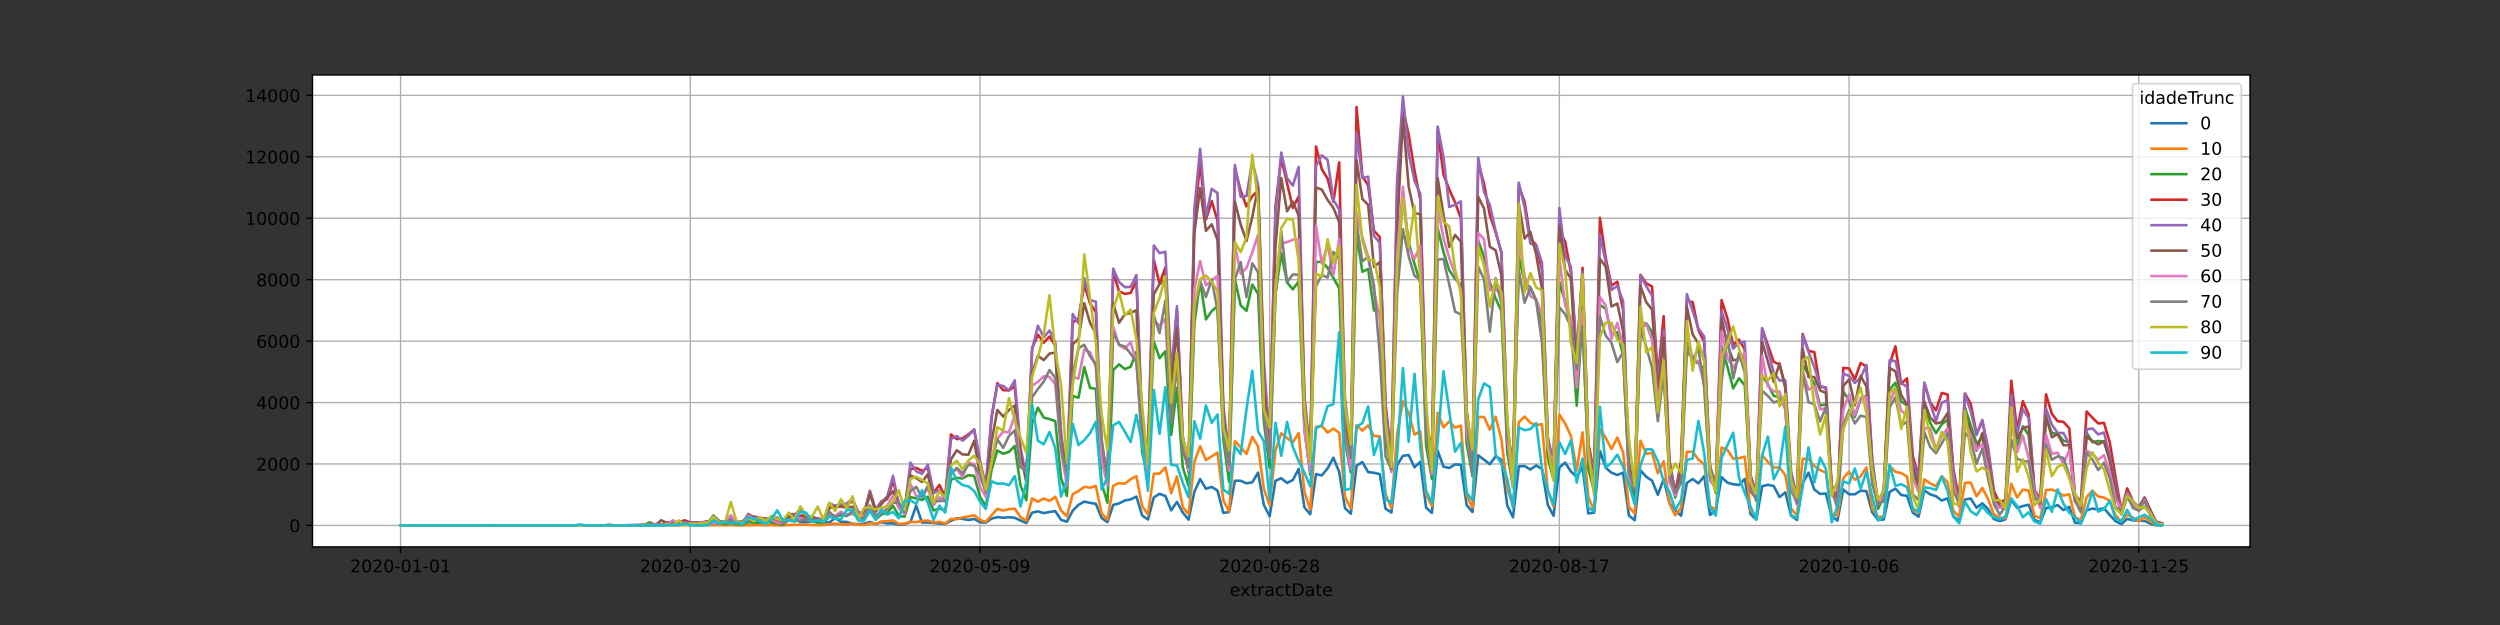 <?xml version="1.0" encoding="utf-8" standalone="no"?>
<!DOCTYPE svg PUBLIC "-//W3C//DTD SVG 1.1//EN"
  "http://www.w3.org/Graphics/SVG/1.1/DTD/svg11.dtd">
<!-- Created with matplotlib (https://matplotlib.org/) -->
<svg height="360pt" version="1.1" viewBox="0 0 1440 360" width="1440pt" xmlns="http://www.w3.org/2000/svg" xmlns:xlink="http://www.w3.org/1999/xlink">
 <rect x="0" y="0" width="1440" height="360" fill="#333333" stroke="none"/>
 <defs>
  <style type="text/css">*{stroke-linecap:butt;stroke-linejoin:round;}</style>
 </defs>
 <g id="figure_1">
  <g id="patch_1">
   <path d="M 0 360 
L 1440 360 
L 1440 0 
L 0 0 
z
" style="fill:none;"/>
  </g>
  <g id="axes_1">
   <g id="patch_2">
    <path d="M 180 315 
L 1296 315 
L 1296 43.2 
L 180 43.2 
z
" style="fill:#ffffff;"/>
   </g>
   <g id="matplotlib.axis_1">
    <g id="xtick_1">
     <g id="line2d_1">
      <path clip-path="url(#p97a52ea3a5)" d="M 230.727 315 
L 230.727 43.2 
" style="fill:none;stroke:#b0b0b0;stroke-linecap:square;stroke-width:0.8;"/>
     </g>
     <g id="line2d_2">
      <defs>
       <path d="M 0 0 
L 0 3.5 
" id="m6d9716ff35" style="stroke:#000000;stroke-width:0.8;"/>
      </defs>
      <g>
       <use style="stroke:#000000;stroke-width:0.8;" x="230.727" xlink:href="#m6d9716ff35" y="315"/>
      </g>
     </g>
     <g id="text_1">
      <!-- 2020-01-01 -->
      <g transform="translate(201.669 329.598)scale(0.1 -0.1)">
       <defs>
        <path d="M 19.188 8.297 
L 53.609 8.297 
L 53.609 0 
L 7.328 0 
L 7.328 8.297 
Q 12.938 14.109 22.625 23.891 
Q 32.328 33.688 34.812 36.531 
Q 39.547 41.844 41.422 45.531 
Q 43.312 49.219 43.312 52.781 
Q 43.312 58.594 39.234 62.25 
Q 35.156 65.922 28.609 65.922 
Q 23.969 65.922 18.812 64.312 
Q 13.672 62.703 7.812 59.422 
L 7.812 69.391 
Q 13.766 71.781 18.938 73 
Q 24.125 74.219 28.422 74.219 
Q 39.75 74.219 46.484 68.547 
Q 53.219 62.891 53.219 53.422 
Q 53.219 48.922 51.531 44.891 
Q 49.859 40.875 45.406 35.406 
Q 44.188 33.984 37.641 27.219 
Q 31.109 20.453 19.188 8.297 
z
" id="DejaVuSans-50"/>
        <path d="M 31.781 66.406 
Q 24.172 66.406 20.328 58.906 
Q 16.5 51.422 16.5 36.375 
Q 16.5 21.391 20.328 13.891 
Q 24.172 6.391 31.781 6.391 
Q 39.453 6.391 43.281 13.891 
Q 47.125 21.391 47.125 36.375 
Q 47.125 51.422 43.281 58.906 
Q 39.453 66.406 31.781 66.406 
z
M 31.781 74.219 
Q 44.047 74.219 50.516 64.516 
Q 56.984 54.828 56.984 36.375 
Q 56.984 17.969 50.516 8.266 
Q 44.047 -1.422 31.781 -1.422 
Q 19.531 -1.422 13.062 8.266 
Q 6.594 17.969 6.594 36.375 
Q 6.594 54.828 13.062 64.516 
Q 19.531 74.219 31.781 74.219 
z
" id="DejaVuSans-48"/>
        <path d="M 4.891 31.391 
L 31.203 31.391 
L 31.203 23.391 
L 4.891 23.391 
z
" id="DejaVuSans-45"/>
        <path d="M 12.406 8.297 
L 28.516 8.297 
L 28.516 63.922 
L 10.984 60.406 
L 10.984 69.391 
L 28.422 72.906 
L 38.281 72.906 
L 38.281 8.297 
L 54.391 8.297 
L 54.391 0 
L 12.406 0 
z
" id="DejaVuSans-49"/>
       </defs>
       <use xlink:href="#DejaVuSans-50"/>
       <use x="63.623" xlink:href="#DejaVuSans-48"/>
       <use x="127.246" xlink:href="#DejaVuSans-50"/>
       <use x="190.869" xlink:href="#DejaVuSans-48"/>
       <use x="254.492" xlink:href="#DejaVuSans-45"/>
       <use x="290.576" xlink:href="#DejaVuSans-48"/>
       <use x="354.199" xlink:href="#DejaVuSans-49"/>
       <use x="417.822" xlink:href="#DejaVuSans-45"/>
       <use x="453.906" xlink:href="#DejaVuSans-48"/>
       <use x="517.529" xlink:href="#DejaVuSans-49"/>
      </g>
     </g>
    </g>
    <g id="xtick_2">
     <g id="line2d_3">
      <path clip-path="url(#p97a52ea3a5)" d="M 397.593 315 
L 397.593 43.2 
" style="fill:none;stroke:#b0b0b0;stroke-linecap:square;stroke-width:0.8;"/>
     </g>
     <g id="line2d_4">
      <g>
       <use style="stroke:#000000;stroke-width:0.8;" x="397.593" xlink:href="#m6d9716ff35" y="315"/>
      </g>
     </g>
     <g id="text_2">
      <!-- 2020-03-20 -->
      <g transform="translate(368.535 329.598)scale(0.1 -0.1)">
       <defs>
        <path d="M 40.578 39.312 
Q 47.656 37.797 51.625 33 
Q 55.609 28.219 55.609 21.188 
Q 55.609 10.406 48.188 4.484 
Q 40.766 -1.422 27.094 -1.422 
Q 22.516 -1.422 17.656 -0.516 
Q 12.797 0.391 7.625 2.203 
L 7.625 11.719 
Q 11.719 9.328 16.594 8.109 
Q 21.484 6.891 26.812 6.891 
Q 36.078 6.891 40.938 10.547 
Q 45.797 14.203 45.797 21.188 
Q 45.797 27.641 41.281 31.266 
Q 36.766 34.906 28.719 34.906 
L 20.219 34.906 
L 20.219 43.016 
L 29.109 43.016 
Q 36.375 43.016 40.234 45.922 
Q 44.094 48.828 44.094 54.297 
Q 44.094 59.906 40.109 62.906 
Q 36.141 65.922 28.719 65.922 
Q 24.656 65.922 20.016 65.031 
Q 15.375 64.156 9.812 62.312 
L 9.812 71.094 
Q 15.438 72.656 20.344 73.438 
Q 25.25 74.219 29.594 74.219 
Q 40.828 74.219 47.359 69.109 
Q 53.906 64.016 53.906 55.328 
Q 53.906 49.266 50.438 45.094 
Q 46.969 40.922 40.578 39.312 
z
" id="DejaVuSans-51"/>
       </defs>
       <use xlink:href="#DejaVuSans-50"/>
       <use x="63.623" xlink:href="#DejaVuSans-48"/>
       <use x="127.246" xlink:href="#DejaVuSans-50"/>
       <use x="190.869" xlink:href="#DejaVuSans-48"/>
       <use x="254.492" xlink:href="#DejaVuSans-45"/>
       <use x="290.576" xlink:href="#DejaVuSans-48"/>
       <use x="354.199" xlink:href="#DejaVuSans-51"/>
       <use x="417.822" xlink:href="#DejaVuSans-45"/>
       <use x="453.906" xlink:href="#DejaVuSans-50"/>
       <use x="517.529" xlink:href="#DejaVuSans-48"/>
      </g>
     </g>
    </g>
    <g id="xtick_3">
     <g id="line2d_5">
      <path clip-path="url(#p97a52ea3a5)" d="M 564.459 315 
L 564.459 43.2 
" style="fill:none;stroke:#b0b0b0;stroke-linecap:square;stroke-width:0.8;"/>
     </g>
     <g id="line2d_6">
      <g>
       <use style="stroke:#000000;stroke-width:0.8;" x="564.459" xlink:href="#m6d9716ff35" y="315"/>
      </g>
     </g>
     <g id="text_3">
      <!-- 2020-05-09 -->
      <g transform="translate(535.402 329.598)scale(0.1 -0.1)">
       <defs>
        <path d="M 10.797 72.906 
L 49.516 72.906 
L 49.516 64.594 
L 19.828 64.594 
L 19.828 46.734 
Q 21.969 47.469 24.109 47.828 
Q 26.266 48.188 28.422 48.188 
Q 40.625 48.188 47.75 41.5 
Q 54.891 34.812 54.891 23.391 
Q 54.891 11.625 47.562 5.094 
Q 40.234 -1.422 26.906 -1.422 
Q 22.312 -1.422 17.547 -0.641 
Q 12.797 0.141 7.719 1.703 
L 7.719 11.625 
Q 12.109 9.234 16.797 8.062 
Q 21.484 6.891 26.703 6.891 
Q 35.156 6.891 40.078 11.328 
Q 45.016 15.766 45.016 23.391 
Q 45.016 31 40.078 35.438 
Q 35.156 39.891 26.703 39.891 
Q 22.75 39.891 18.812 39.016 
Q 14.891 38.141 10.797 36.281 
z
" id="DejaVuSans-53"/>
        <path d="M 10.984 1.516 
L 10.984 10.5 
Q 14.703 8.734 18.5 7.812 
Q 22.312 6.891 25.984 6.891 
Q 35.75 6.891 40.891 13.453 
Q 46.047 20.016 46.781 33.406 
Q 43.953 29.203 39.594 26.953 
Q 35.25 24.703 29.984 24.703 
Q 19.047 24.703 12.672 31.312 
Q 6.297 37.938 6.297 49.422 
Q 6.297 60.641 12.938 67.422 
Q 19.578 74.219 30.609 74.219 
Q 43.266 74.219 49.922 64.516 
Q 56.594 54.828 56.594 36.375 
Q 56.594 19.141 48.406 8.859 
Q 40.234 -1.422 26.422 -1.422 
Q 22.703 -1.422 18.891 -0.688 
Q 15.094 0.047 10.984 1.516 
z
M 30.609 32.422 
Q 37.25 32.422 41.125 36.953 
Q 45.016 41.5 45.016 49.422 
Q 45.016 57.281 41.125 61.844 
Q 37.25 66.406 30.609 66.406 
Q 23.969 66.406 20.094 61.844 
Q 16.219 57.281 16.219 49.422 
Q 16.219 41.5 20.094 36.953 
Q 23.969 32.422 30.609 32.422 
z
" id="DejaVuSans-57"/>
       </defs>
       <use xlink:href="#DejaVuSans-50"/>
       <use x="63.623" xlink:href="#DejaVuSans-48"/>
       <use x="127.246" xlink:href="#DejaVuSans-50"/>
       <use x="190.869" xlink:href="#DejaVuSans-48"/>
       <use x="254.492" xlink:href="#DejaVuSans-45"/>
       <use x="290.576" xlink:href="#DejaVuSans-48"/>
       <use x="354.199" xlink:href="#DejaVuSans-53"/>
       <use x="417.822" xlink:href="#DejaVuSans-45"/>
       <use x="453.906" xlink:href="#DejaVuSans-48"/>
       <use x="517.529" xlink:href="#DejaVuSans-57"/>
      </g>
     </g>
    </g>
    <g id="xtick_4">
     <g id="line2d_7">
      <path clip-path="url(#p97a52ea3a5)" d="M 731.325 315 
L 731.325 43.2 
" style="fill:none;stroke:#b0b0b0;stroke-linecap:square;stroke-width:0.8;"/>
     </g>
     <g id="line2d_8">
      <g>
       <use style="stroke:#000000;stroke-width:0.8;" x="731.325" xlink:href="#m6d9716ff35" y="315"/>
      </g>
     </g>
     <g id="text_4">
      <!-- 2020-06-28 -->
      <g transform="translate(702.268 329.598)scale(0.1 -0.1)">
       <defs>
        <path d="M 33.016 40.375 
Q 26.375 40.375 22.484 35.828 
Q 18.609 31.297 18.609 23.391 
Q 18.609 15.531 22.484 10.953 
Q 26.375 6.391 33.016 6.391 
Q 39.656 6.391 43.531 10.953 
Q 47.406 15.531 47.406 23.391 
Q 47.406 31.297 43.531 35.828 
Q 39.656 40.375 33.016 40.375 
z
M 52.594 71.297 
L 52.594 62.312 
Q 48.875 64.062 45.094 64.984 
Q 41.312 65.922 37.594 65.922 
Q 27.828 65.922 22.672 59.328 
Q 17.531 52.734 16.797 39.406 
Q 19.672 43.656 24.016 45.922 
Q 28.375 48.188 33.594 48.188 
Q 44.578 48.188 50.953 41.516 
Q 57.328 34.859 57.328 23.391 
Q 57.328 12.156 50.688 5.359 
Q 44.047 -1.422 33.016 -1.422 
Q 20.359 -1.422 13.672 8.266 
Q 6.984 17.969 6.984 36.375 
Q 6.984 53.656 15.188 63.938 
Q 23.391 74.219 37.203 74.219 
Q 40.922 74.219 44.703 73.484 
Q 48.484 72.75 52.594 71.297 
z
" id="DejaVuSans-54"/>
        <path d="M 31.781 34.625 
Q 24.75 34.625 20.719 30.859 
Q 16.703 27.094 16.703 20.516 
Q 16.703 13.922 20.719 10.156 
Q 24.75 6.391 31.781 6.391 
Q 38.812 6.391 42.859 10.172 
Q 46.922 13.969 46.922 20.516 
Q 46.922 27.094 42.891 30.859 
Q 38.875 34.625 31.781 34.625 
z
M 21.922 38.812 
Q 15.578 40.375 12.031 44.719 
Q 8.5 49.078 8.5 55.328 
Q 8.5 64.062 14.719 69.141 
Q 20.953 74.219 31.781 74.219 
Q 42.672 74.219 48.875 69.141 
Q 55.078 64.062 55.078 55.328 
Q 55.078 49.078 51.531 44.719 
Q 48 40.375 41.703 38.812 
Q 48.828 37.156 52.797 32.312 
Q 56.781 27.484 56.781 20.516 
Q 56.781 9.906 50.312 4.234 
Q 43.844 -1.422 31.781 -1.422 
Q 19.734 -1.422 13.25 4.234 
Q 6.781 9.906 6.781 20.516 
Q 6.781 27.484 10.781 32.312 
Q 14.797 37.156 21.922 38.812 
z
M 18.312 54.391 
Q 18.312 48.734 21.844 45.562 
Q 25.391 42.391 31.781 42.391 
Q 38.141 42.391 41.719 45.562 
Q 45.312 48.734 45.312 54.391 
Q 45.312 60.062 41.719 63.234 
Q 38.141 66.406 31.781 66.406 
Q 25.391 66.406 21.844 63.234 
Q 18.312 60.062 18.312 54.391 
z
" id="DejaVuSans-56"/>
       </defs>
       <use xlink:href="#DejaVuSans-50"/>
       <use x="63.623" xlink:href="#DejaVuSans-48"/>
       <use x="127.246" xlink:href="#DejaVuSans-50"/>
       <use x="190.869" xlink:href="#DejaVuSans-48"/>
       <use x="254.492" xlink:href="#DejaVuSans-45"/>
       <use x="290.576" xlink:href="#DejaVuSans-48"/>
       <use x="354.199" xlink:href="#DejaVuSans-54"/>
       <use x="417.822" xlink:href="#DejaVuSans-45"/>
       <use x="453.906" xlink:href="#DejaVuSans-50"/>
       <use x="517.529" xlink:href="#DejaVuSans-56"/>
      </g>
     </g>
    </g>
    <g id="xtick_5">
     <g id="line2d_9">
      <path clip-path="url(#p97a52ea3a5)" d="M 898.191 315 
L 898.191 43.2 
" style="fill:none;stroke:#b0b0b0;stroke-linecap:square;stroke-width:0.8;"/>
     </g>
     <g id="line2d_10">
      <g>
       <use style="stroke:#000000;stroke-width:0.8;" x="898.191" xlink:href="#m6d9716ff35" y="315"/>
      </g>
     </g>
     <g id="text_5">
      <!-- 2020-08-17 -->
      <g transform="translate(869.134 329.598)scale(0.1 -0.1)">
       <defs>
        <path d="M 8.203 72.906 
L 55.078 72.906 
L 55.078 68.703 
L 28.609 0 
L 18.312 0 
L 43.219 64.594 
L 8.203 64.594 
z
" id="DejaVuSans-55"/>
       </defs>
       <use xlink:href="#DejaVuSans-50"/>
       <use x="63.623" xlink:href="#DejaVuSans-48"/>
       <use x="127.246" xlink:href="#DejaVuSans-50"/>
       <use x="190.869" xlink:href="#DejaVuSans-48"/>
       <use x="254.492" xlink:href="#DejaVuSans-45"/>
       <use x="290.576" xlink:href="#DejaVuSans-48"/>
       <use x="354.199" xlink:href="#DejaVuSans-56"/>
       <use x="417.822" xlink:href="#DejaVuSans-45"/>
       <use x="453.906" xlink:href="#DejaVuSans-49"/>
       <use x="517.529" xlink:href="#DejaVuSans-55"/>
      </g>
     </g>
    </g>
    <g id="xtick_6">
     <g id="line2d_11">
      <path clip-path="url(#p97a52ea3a5)" d="M 1065.057 315 
L 1065.057 43.2 
" style="fill:none;stroke:#b0b0b0;stroke-linecap:square;stroke-width:0.8;"/>
     </g>
     <g id="line2d_12">
      <g>
       <use style="stroke:#000000;stroke-width:0.8;" x="1065.057" xlink:href="#m6d9716ff35" y="315"/>
      </g>
     </g>
     <g id="text_6">
      <!-- 2020-10-06 -->
      <g transform="translate(1036 329.598)scale(0.1 -0.1)">
       <use xlink:href="#DejaVuSans-50"/>
       <use x="63.623" xlink:href="#DejaVuSans-48"/>
       <use x="127.246" xlink:href="#DejaVuSans-50"/>
       <use x="190.869" xlink:href="#DejaVuSans-48"/>
       <use x="254.492" xlink:href="#DejaVuSans-45"/>
       <use x="290.576" xlink:href="#DejaVuSans-49"/>
       <use x="354.199" xlink:href="#DejaVuSans-48"/>
       <use x="417.822" xlink:href="#DejaVuSans-45"/>
       <use x="453.906" xlink:href="#DejaVuSans-48"/>
       <use x="517.529" xlink:href="#DejaVuSans-54"/>
      </g>
     </g>
    </g>
    <g id="xtick_7">
     <g id="line2d_13">
      <path clip-path="url(#p97a52ea3a5)" d="M 1231.923 315 
L 1231.923 43.2 
" style="fill:none;stroke:#b0b0b0;stroke-linecap:square;stroke-width:0.8;"/>
     </g>
     <g id="line2d_14">
      <g>
       <use style="stroke:#000000;stroke-width:0.8;" x="1231.923" xlink:href="#m6d9716ff35" y="315"/>
      </g>
     </g>
     <g id="text_7">
      <!-- 2020-11-25 -->
      <g transform="translate(1202.866 329.598)scale(0.1 -0.1)">
       <use xlink:href="#DejaVuSans-50"/>
       <use x="63.623" xlink:href="#DejaVuSans-48"/>
       <use x="127.246" xlink:href="#DejaVuSans-50"/>
       <use x="190.869" xlink:href="#DejaVuSans-48"/>
       <use x="254.492" xlink:href="#DejaVuSans-45"/>
       <use x="290.576" xlink:href="#DejaVuSans-49"/>
       <use x="354.199" xlink:href="#DejaVuSans-49"/>
       <use x="417.822" xlink:href="#DejaVuSans-45"/>
       <use x="453.906" xlink:href="#DejaVuSans-50"/>
       <use x="517.529" xlink:href="#DejaVuSans-53"/>
      </g>
     </g>
    </g>
    <g id="text_8">
     <!-- extractDate -->
     <g transform="translate(708.312 343.277)scale(0.1 -0.1)">
      <defs>
       <path d="M 56.203 29.594 
L 56.203 25.203 
L 14.891 25.203 
Q 15.484 15.922 20.484 11.062 
Q 25.484 6.203 34.422 6.203 
Q 39.594 6.203 44.453 7.469 
Q 49.312 8.734 54.109 11.281 
L 54.109 2.781 
Q 49.266 0.734 44.188 -0.344 
Q 39.109 -1.422 33.891 -1.422 
Q 20.797 -1.422 13.156 6.188 
Q 5.516 13.812 5.516 26.812 
Q 5.516 40.234 12.766 48.109 
Q 20.016 56 32.328 56 
Q 43.359 56 49.781 48.891 
Q 56.203 41.797 56.203 29.594 
z
M 47.219 32.234 
Q 47.125 39.594 43.094 43.984 
Q 39.062 48.391 32.422 48.391 
Q 24.906 48.391 20.391 44.141 
Q 15.875 39.891 15.188 32.172 
z
" id="DejaVuSans-101"/>
       <path d="M 54.891 54.688 
L 35.109 28.078 
L 55.906 0 
L 45.312 0 
L 29.391 21.484 
L 13.484 0 
L 2.875 0 
L 24.125 28.609 
L 4.688 54.688 
L 15.281 54.688 
L 29.781 35.203 
L 44.281 54.688 
z
" id="DejaVuSans-120"/>
       <path d="M 18.312 70.219 
L 18.312 54.688 
L 36.812 54.688 
L 36.812 47.703 
L 18.312 47.703 
L 18.312 18.016 
Q 18.312 11.328 20.141 9.422 
Q 21.969 7.516 27.594 7.516 
L 36.812 7.516 
L 36.812 0 
L 27.594 0 
Q 17.188 0 13.234 3.875 
Q 9.281 7.766 9.281 18.016 
L 9.281 47.703 
L 2.688 47.703 
L 2.688 54.688 
L 9.281 54.688 
L 9.281 70.219 
z
" id="DejaVuSans-116"/>
       <path d="M 41.109 46.297 
Q 39.594 47.172 37.812 47.578 
Q 36.031 48 33.891 48 
Q 26.266 48 22.188 43.047 
Q 18.109 38.094 18.109 28.812 
L 18.109 0 
L 9.078 0 
L 9.078 54.688 
L 18.109 54.688 
L 18.109 46.188 
Q 20.953 51.172 25.484 53.578 
Q 30.031 56 36.531 56 
Q 37.453 56 38.578 55.875 
Q 39.703 55.766 41.062 55.516 
z
" id="DejaVuSans-114"/>
       <path d="M 34.281 27.484 
Q 23.391 27.484 19.188 25 
Q 14.984 22.516 14.984 16.5 
Q 14.984 11.719 18.141 8.906 
Q 21.297 6.109 26.703 6.109 
Q 34.188 6.109 38.703 11.406 
Q 43.219 16.703 43.219 25.484 
L 43.219 27.484 
z
M 52.203 31.203 
L 52.203 0 
L 43.219 0 
L 43.219 8.297 
Q 40.141 3.328 35.547 0.953 
Q 30.953 -1.422 24.312 -1.422 
Q 15.922 -1.422 10.953 3.297 
Q 6 8.016 6 15.922 
Q 6 25.141 12.172 29.828 
Q 18.359 34.516 30.609 34.516 
L 43.219 34.516 
L 43.219 35.406 
Q 43.219 41.609 39.141 45 
Q 35.062 48.391 27.688 48.391 
Q 23 48.391 18.547 47.266 
Q 14.109 46.141 10.016 43.891 
L 10.016 52.203 
Q 14.938 54.109 19.578 55.047 
Q 24.219 56 28.609 56 
Q 40.484 56 46.344 49.844 
Q 52.203 43.703 52.203 31.203 
z
" id="DejaVuSans-97"/>
       <path d="M 48.781 52.594 
L 48.781 44.188 
Q 44.969 46.297 41.141 47.344 
Q 37.312 48.391 33.406 48.391 
Q 24.656 48.391 19.812 42.844 
Q 14.984 37.312 14.984 27.297 
Q 14.984 17.281 19.812 11.734 
Q 24.656 6.203 33.406 6.203 
Q 37.312 6.203 41.141 7.25 
Q 44.969 8.297 48.781 10.406 
L 48.781 2.094 
Q 45.016 0.344 40.984 -0.531 
Q 36.969 -1.422 32.422 -1.422 
Q 20.062 -1.422 12.781 6.344 
Q 5.516 14.109 5.516 27.297 
Q 5.516 40.672 12.859 48.328 
Q 20.219 56 33.016 56 
Q 37.156 56 41.109 55.141 
Q 45.062 54.297 48.781 52.594 
z
" id="DejaVuSans-99"/>
       <path d="M 19.672 64.797 
L 19.672 8.109 
L 31.594 8.109 
Q 46.688 8.109 53.688 14.938 
Q 60.688 21.781 60.688 36.531 
Q 60.688 51.172 53.688 57.984 
Q 46.688 64.797 31.594 64.797 
z
M 9.812 72.906 
L 30.078 72.906 
Q 51.266 72.906 61.172 64.094 
Q 71.094 55.281 71.094 36.531 
Q 71.094 17.672 61.125 8.828 
Q 51.172 0 30.078 0 
L 9.812 0 
z
" id="DejaVuSans-68"/>
      </defs>
      <use xlink:href="#DejaVuSans-101"/>
      <use x="59.773" xlink:href="#DejaVuSans-120"/>
      <use x="118.953" xlink:href="#DejaVuSans-116"/>
      <use x="158.162" xlink:href="#DejaVuSans-114"/>
      <use x="199.275" xlink:href="#DejaVuSans-97"/>
      <use x="260.555" xlink:href="#DejaVuSans-99"/>
      <use x="315.535" xlink:href="#DejaVuSans-116"/>
      <use x="354.744" xlink:href="#DejaVuSans-68"/>
      <use x="431.746" xlink:href="#DejaVuSans-97"/>
      <use x="493.025" xlink:href="#DejaVuSans-116"/>
      <use x="532.234" xlink:href="#DejaVuSans-101"/>
     </g>
    </g>
   </g>
   <g id="matplotlib.axis_2">
    <g id="ytick_1">
     <g id="line2d_15">
      <path clip-path="url(#p97a52ea3a5)" d="M 180 302.645 
L 1296 302.645 
" style="fill:none;stroke:#b0b0b0;stroke-linecap:square;stroke-width:0.8;"/>
     </g>
     <g id="line2d_16">
      <defs>
       <path d="M 0 0 
L -3.5 0 
" id="m61779464e4" style="stroke:#000000;stroke-width:0.8;"/>
      </defs>
      <g>
       <use style="stroke:#000000;stroke-width:0.8;" x="180" xlink:href="#m61779464e4" y="302.645"/>
      </g>
     </g>
     <g id="text_9">
      <!-- 0 -->
      <g transform="translate(166.637 306.445)scale(0.1 -0.1)">
       <use xlink:href="#DejaVuSans-48"/>
      </g>
     </g>
    </g>
    <g id="ytick_2">
     <g id="line2d_17">
      <path clip-path="url(#p97a52ea3a5)" d="M 180 267.257 
L 1296 267.257 
" style="fill:none;stroke:#b0b0b0;stroke-linecap:square;stroke-width:0.8;"/>
     </g>
     <g id="line2d_18">
      <g>
       <use style="stroke:#000000;stroke-width:0.8;" x="180" xlink:href="#m61779464e4" y="267.257"/>
      </g>
     </g>
     <g id="text_10">
      <!-- 2000 -->
      <g transform="translate(147.55 271.056)scale(0.1 -0.1)">
       <use xlink:href="#DejaVuSans-50"/>
       <use x="63.623" xlink:href="#DejaVuSans-48"/>
       <use x="127.246" xlink:href="#DejaVuSans-48"/>
       <use x="190.869" xlink:href="#DejaVuSans-48"/>
      </g>
     </g>
    </g>
    <g id="ytick_3">
     <g id="line2d_19">
      <path clip-path="url(#p97a52ea3a5)" d="M 180 231.869 
L 1296 231.869 
" style="fill:none;stroke:#b0b0b0;stroke-linecap:square;stroke-width:0.8;"/>
     </g>
     <g id="line2d_20">
      <g>
       <use style="stroke:#000000;stroke-width:0.8;" x="180" xlink:href="#m61779464e4" y="231.869"/>
      </g>
     </g>
     <g id="text_11">
      <!-- 4000 -->
      <g transform="translate(147.55 235.668)scale(0.1 -0.1)">
       <defs>
        <path d="M 37.797 64.312 
L 12.891 25.391 
L 37.797 25.391 
z
M 35.203 72.906 
L 47.609 72.906 
L 47.609 25.391 
L 58.016 25.391 
L 58.016 17.188 
L 47.609 17.188 
L 47.609 0 
L 37.797 0 
L 37.797 17.188 
L 4.891 17.188 
L 4.891 26.703 
z
" id="DejaVuSans-52"/>
       </defs>
       <use xlink:href="#DejaVuSans-52"/>
       <use x="63.623" xlink:href="#DejaVuSans-48"/>
       <use x="127.246" xlink:href="#DejaVuSans-48"/>
       <use x="190.869" xlink:href="#DejaVuSans-48"/>
      </g>
     </g>
    </g>
    <g id="ytick_4">
     <g id="line2d_21">
      <path clip-path="url(#p97a52ea3a5)" d="M 180 196.481 
L 1296 196.481 
" style="fill:none;stroke:#b0b0b0;stroke-linecap:square;stroke-width:0.8;"/>
     </g>
     <g id="line2d_22">
      <g>
       <use style="stroke:#000000;stroke-width:0.8;" x="180" xlink:href="#m61779464e4" y="196.481"/>
      </g>
     </g>
     <g id="text_12">
      <!-- 6000 -->
      <g transform="translate(147.55 200.28)scale(0.1 -0.1)">
       <use xlink:href="#DejaVuSans-54"/>
       <use x="63.623" xlink:href="#DejaVuSans-48"/>
       <use x="127.246" xlink:href="#DejaVuSans-48"/>
       <use x="190.869" xlink:href="#DejaVuSans-48"/>
      </g>
     </g>
    </g>
    <g id="ytick_5">
     <g id="line2d_23">
      <path clip-path="url(#p97a52ea3a5)" d="M 180 161.093 
L 1296 161.093 
" style="fill:none;stroke:#b0b0b0;stroke-linecap:square;stroke-width:0.8;"/>
     </g>
     <g id="line2d_24">
      <g>
       <use style="stroke:#000000;stroke-width:0.8;" x="180" xlink:href="#m61779464e4" y="161.093"/>
      </g>
     </g>
     <g id="text_13">
      <!-- 8000 -->
      <g transform="translate(147.55 164.892)scale(0.1 -0.1)">
       <use xlink:href="#DejaVuSans-56"/>
       <use x="63.623" xlink:href="#DejaVuSans-48"/>
       <use x="127.246" xlink:href="#DejaVuSans-48"/>
       <use x="190.869" xlink:href="#DejaVuSans-48"/>
      </g>
     </g>
    </g>
    <g id="ytick_6">
     <g id="line2d_25">
      <path clip-path="url(#p97a52ea3a5)" d="M 180 125.704 
L 1296 125.704 
" style="fill:none;stroke:#b0b0b0;stroke-linecap:square;stroke-width:0.8;"/>
     </g>
     <g id="line2d_26">
      <g>
       <use style="stroke:#000000;stroke-width:0.8;" x="180" xlink:href="#m61779464e4" y="125.704"/>
      </g>
     </g>
     <g id="text_14">
      <!-- 10000 -->
      <g transform="translate(141.188 129.504)scale(0.1 -0.1)">
       <use xlink:href="#DejaVuSans-49"/>
       <use x="63.623" xlink:href="#DejaVuSans-48"/>
       <use x="127.246" xlink:href="#DejaVuSans-48"/>
       <use x="190.869" xlink:href="#DejaVuSans-48"/>
       <use x="254.492" xlink:href="#DejaVuSans-48"/>
      </g>
     </g>
    </g>
    <g id="ytick_7">
     <g id="line2d_27">
      <path clip-path="url(#p97a52ea3a5)" d="M 180 90.316 
L 1296 90.316 
" style="fill:none;stroke:#b0b0b0;stroke-linecap:square;stroke-width:0.8;"/>
     </g>
     <g id="line2d_28">
      <g>
       <use style="stroke:#000000;stroke-width:0.8;" x="180" xlink:href="#m61779464e4" y="90.316"/>
      </g>
     </g>
     <g id="text_15">
      <!-- 12000 -->
      <g transform="translate(141.188 94.115)scale(0.1 -0.1)">
       <use xlink:href="#DejaVuSans-49"/>
       <use x="63.623" xlink:href="#DejaVuSans-50"/>
       <use x="127.246" xlink:href="#DejaVuSans-48"/>
       <use x="190.869" xlink:href="#DejaVuSans-48"/>
       <use x="254.492" xlink:href="#DejaVuSans-48"/>
      </g>
     </g>
    </g>
    <g id="ytick_8">
     <g id="line2d_29">
      <path clip-path="url(#p97a52ea3a5)" d="M 180 54.928 
L 1296 54.928 
" style="fill:none;stroke:#b0b0b0;stroke-linecap:square;stroke-width:0.8;"/>
     </g>
     <g id="line2d_30">
      <g>
       <use style="stroke:#000000;stroke-width:0.8;" x="180" xlink:href="#m61779464e4" y="54.928"/>
      </g>
     </g>
     <g id="text_16">
      <!-- 14000 -->
      <g transform="translate(141.188 58.727)scale(0.1 -0.1)">
       <use xlink:href="#DejaVuSans-49"/>
       <use x="63.623" xlink:href="#DejaVuSans-52"/>
       <use x="127.246" xlink:href="#DejaVuSans-48"/>
       <use x="190.869" xlink:href="#DejaVuSans-48"/>
       <use x="254.492" xlink:href="#DejaVuSans-48"/>
      </g>
     </g>
    </g>
   </g>
   <g id="line2d_31">
    <path clip-path="url(#p97a52ea3a5)" d="M 230.727 302.645 
L 360.883 302.581 
L 364.22 302.469 
L 370.895 302.498 
L 374.232 302.332 
L 377.569 302.529 
L 387.581 301.898 
L 390.919 302.1 
L 397.593 301.691 
L 400.931 302.308 
L 404.268 302.27 
L 407.605 301.546 
L 410.943 301.396 
L 414.28 301.875 
L 417.617 301.412 
L 420.955 301.401 
L 424.292 302.291 
L 427.629 302.093 
L 430.967 300.619 
L 434.304 300.839 
L 437.641 301.642 
L 440.978 300.072 
L 444.316 299.915 
L 447.653 301.215 
L 450.99 301.489 
L 454.328 297.997 
L 457.665 298.8 
L 461.002 300.742 
L 464.34 300.783 
L 467.677 300.287 
L 471.014 300.94 
L 474.352 300.799 
L 477.689 300.982 
L 481.026 298.358 
L 484.364 300.558 
L 487.701 300.588 
L 491.038 301.745 
L 494.376 301.897 
L 497.713 301.588 
L 501.05 300.667 
L 504.388 301.872 
L 507.725 300.713 
L 511.062 301.49 
L 514.4 301.409 
L 517.737 302.198 
L 521.074 301.955 
L 524.411 300.686 
L 527.749 291.243 
L 531.086 301.01 
L 534.423 300.942 
L 541.098 301.547 
L 544.435 301.727 
L 547.773 299.974 
L 551.11 298.491 
L 554.447 298.876 
L 557.785 299.511 
L 561.122 298.904 
L 564.459 300.803 
L 567.797 301.059 
L 571.134 298.729 
L 574.471 297.853 
L 577.809 298.216 
L 581.146 297.918 
L 584.483 298.248 
L 587.821 299.827 
L 591.158 301.23 
L 594.495 295.307 
L 597.833 294.54 
L 601.17 295.545 
L 604.507 294.904 
L 607.844 294.409 
L 611.182 299.428 
L 614.519 300.506 
L 617.856 294.163 
L 621.194 290.788 
L 624.531 288.923 
L 627.868 289.643 
L 631.206 290.189 
L 634.543 298.364 
L 637.88 300.752 
L 641.218 290.832 
L 644.555 289.994 
L 647.892 288.279 
L 651.23 287.668 
L 654.567 286.068 
L 657.904 296.957 
L 661.242 299.233 
L 664.579 286.527 
L 667.916 284.434 
L 671.254 285.686 
L 674.591 293.941 
L 677.928 289.088 
L 681.266 295.184 
L 684.603 299.333 
L 687.94 283.267 
L 691.278 275.947 
L 694.615 281.527 
L 697.952 280.465 
L 701.289 282.578 
L 704.627 295.393 
L 707.964 294.972 
L 711.301 276.897 
L 714.639 276.939 
L 717.976 278.372 
L 721.313 277.813 
L 724.651 272.24 
L 727.988 290.86 
L 731.325 297.357 
L 734.663 276.938 
L 738 275.444 
L 741.337 278.191 
L 744.675 276.492 
L 748.012 270.116 
L 751.349 292.251 
L 754.687 296.226 
L 758.024 273.069 
L 761.361 273.848 
L 764.699 269.766 
L 768.036 263.636 
L 771.373 271.907 
L 774.711 292.686 
L 778.048 295.88 
L 781.385 268.208 
L 784.722 266.175 
L 788.06 271.953 
L 791.397 272.298 
L 794.734 273.09 
L 798.072 292.968 
L 801.409 295.196 
L 804.746 267.843 
L 808.084 262.554 
L 811.421 262.083 
L 814.758 269.171 
L 818.096 265.991 
L 821.433 292.399 
L 824.77 295.456 
L 828.108 259.646 
L 831.445 268.788 
L 834.782 269.543 
L 838.12 267.499 
L 841.457 267.689 
L 844.794 290.897 
L 848.132 294.923 
L 851.469 262.262 
L 858.144 267.355 
L 861.481 262.859 
L 864.818 264.804 
L 868.156 291.088 
L 871.493 297.961 
L 874.83 268.64 
L 878.167 268.43 
L 881.505 270.447 
L 884.842 268.114 
L 888.179 270.117 
L 891.517 290.79 
L 894.854 297.111 
L 898.191 269.323 
L 901.529 266.464 
L 904.866 271.594 
L 908.203 274.773 
L 911.541 268.944 
L 914.878 295.738 
L 918.215 295.312 
L 921.553 259.684 
L 924.89 269.449 
L 928.227 272.264 
L 931.565 273.617 
L 934.902 272.242 
L 938.239 296.959 
L 941.577 299.634 
L 944.914 270.905 
L 948.251 274.642 
L 951.589 276.867 
L 954.926 284.996 
L 958.263 275.946 
L 961.6 289.798 
L 964.938 293.874 
L 968.275 297.051 
L 971.612 278.214 
L 974.95 275.915 
L 978.287 278.406 
L 981.624 274.258 
L 984.962 296.636 
L 988.299 293.947 
L 991.636 274.844 
L 994.974 278.001 
L 998.311 278.95 
L 1001.648 279.368 
L 1004.986 275.861 
L 1008.323 296.19 
L 1011.66 299.25 
L 1014.998 280.073 
L 1018.335 279.26 
L 1021.672 279.97 
L 1025.01 286.314 
L 1028.347 283.618 
L 1031.684 296.987 
L 1035.022 299.466 
L 1038.359 278.381 
L 1041.696 272.234 
L 1045.033 281.934 
L 1048.371 284.511 
L 1051.708 284.272 
L 1055.045 297.241 
L 1058.383 299.901 
L 1061.72 281.948 
L 1065.057 284.697 
L 1068.395 284.71 
L 1071.732 282.631 
L 1075.069 282.919 
L 1078.407 295.043 
L 1081.744 299.386 
L 1085.081 299.201 
L 1088.419 283.374 
L 1091.756 281.436 
L 1095.093 285.114 
L 1098.431 285.593 
L 1101.768 295.272 
L 1105.105 297.584 
L 1108.443 282.431 
L 1111.78 284.762 
L 1115.117 285.799 
L 1118.455 288.299 
L 1121.792 287.003 
L 1125.129 297.355 
L 1128.467 300.002 
L 1131.804 287.73 
L 1135.141 287.156 
L 1138.478 292.467 
L 1141.816 289.908 
L 1145.153 293.217 
L 1148.49 299.027 
L 1151.828 300.129 
L 1155.165 299.153 
L 1158.502 287.955 
L 1161.84 292.464 
L 1165.177 291.507 
L 1168.514 290.715 
L 1171.852 299.368 
L 1175.189 300.872 
L 1178.526 292.602 
L 1181.864 292.186 
L 1185.201 290.936 
L 1188.538 293.795 
L 1191.876 291.951 
L 1195.213 301.09 
L 1198.55 301.347 
L 1201.888 293.912 
L 1205.225 292.939 
L 1208.562 293.479 
L 1211.9 292.719 
L 1215.237 296.653 
L 1218.574 300.233 
L 1221.911 301.895 
L 1225.249 298.886 
L 1228.586 299.699 
L 1231.923 299.936 
L 1235.261 300.053 
L 1238.598 301.612 
L 1241.935 302.583 
L 1245.273 302.559 
L 1245.273 302.559 
" style="fill:none;stroke:#1f77b4;stroke-linecap:square;stroke-width:1.5;"/>
   </g>
   <g id="line2d_32">
    <path clip-path="url(#p97a52ea3a5)" d="M 230.727 302.645 
L 380.907 302.645 
L 384.244 302.439 
L 387.581 302.604 
L 397.593 302.465 
L 404.268 302.598 
L 410.943 302.434 
L 417.617 302.603 
L 420.955 302.463 
L 424.292 302.629 
L 437.641 302.407 
L 440.978 302.565 
L 444.316 302.429 
L 447.653 302.606 
L 450.99 302.619 
L 454.328 302.361 
L 464.34 302.225 
L 467.677 302.41 
L 474.352 302.435 
L 481.026 301.577 
L 484.364 302.009 
L 487.701 301.987 
L 491.038 301.669 
L 494.376 302.197 
L 497.713 302.369 
L 501.05 301.376 
L 504.388 301.772 
L 507.725 300.339 
L 511.062 300.239 
L 514.4 299.732 
L 517.737 301.791 
L 521.074 301.541 
L 524.411 300.64 
L 527.749 300.707 
L 531.086 300.14 
L 534.423 299.802 
L 537.761 300.956 
L 541.098 300.558 
L 544.435 301.543 
L 547.773 298.899 
L 551.11 299.06 
L 554.447 298.032 
L 557.785 297.528 
L 561.122 296.765 
L 564.459 299.457 
L 567.797 300.583 
L 574.471 293.075 
L 577.809 294.089 
L 581.146 293.267 
L 584.483 293 
L 587.821 297.877 
L 591.158 299.948 
L 594.495 287.086 
L 597.833 289.015 
L 601.17 287.126 
L 604.507 288.539 
L 607.844 286.115 
L 611.182 294.039 
L 614.519 297.453 
L 617.856 284.671 
L 621.194 282.861 
L 624.531 280.413 
L 627.868 280.924 
L 631.206 279.899 
L 634.543 295.747 
L 637.88 299.335 
L 641.218 279.793 
L 644.555 278.258 
L 647.892 278.661 
L 651.23 276.029 
L 654.567 274.262 
L 657.904 291.611 
L 661.242 296.348 
L 664.579 272.88 
L 667.916 272.857 
L 671.254 269.261 
L 674.591 284.1 
L 677.928 274.448 
L 681.266 292.116 
L 684.603 296.155 
L 687.94 266.019 
L 691.278 257.084 
L 694.615 264.983 
L 701.289 260.703 
L 704.627 288.209 
L 707.964 294.668 
L 711.301 254.047 
L 714.639 257.62 
L 717.976 261.48 
L 721.313 251.571 
L 724.651 257.16 
L 727.988 281.525 
L 731.325 291.093 
L 734.663 259.404 
L 738 249.6 
L 741.337 252.283 
L 744.675 254.805 
L 748.012 249.472 
L 751.349 283.363 
L 754.687 293.685 
L 758.024 245.9 
L 761.361 245.272 
L 764.699 249.124 
L 768.036 246.921 
L 771.373 249.22 
L 774.711 286.298 
L 778.048 292.887 
L 781.385 244.943 
L 784.722 248.051 
L 788.06 245.008 
L 791.397 251.197 
L 794.734 251.34 
L 798.072 284.524 
L 801.409 292.653 
L 804.746 249.74 
L 808.084 231.184 
L 811.421 237.876 
L 814.758 250.34 
L 818.096 248.381 
L 821.433 284.697 
L 824.77 291.481 
L 828.108 237.75 
L 831.445 246.172 
L 834.782 242.756 
L 838.12 246.348 
L 841.457 245.085 
L 844.794 285.315 
L 848.132 292.489 
L 851.469 240.094 
L 854.806 240.208 
L 858.144 247.506 
L 861.481 240.021 
L 864.818 253.219 
L 868.156 281.092 
L 871.493 291.633 
L 874.83 243.288 
L 878.167 239.955 
L 881.505 243.576 
L 884.842 244.922 
L 888.179 244.286 
L 891.517 282.809 
L 894.854 291.796 
L 898.191 238.802 
L 901.529 243.958 
L 904.866 251.152 
L 908.203 271.043 
L 911.541 249.045 
L 914.878 286.314 
L 918.215 294.093 
L 921.553 246.958 
L 924.89 252.226 
L 928.227 258.613 
L 931.565 252.016 
L 934.902 260.528 
L 938.239 291.988 
L 941.577 295.827 
L 944.914 253.899 
L 948.251 261.415 
L 951.589 260.854 
L 954.926 272.669 
L 958.263 265.655 
L 961.6 290.031 
L 964.938 296.838 
L 968.275 292.433 
L 971.612 260.267 
L 974.95 260.186 
L 978.287 264.693 
L 981.624 267.398 
L 984.962 291.475 
L 988.299 293.649 
L 991.636 257.786 
L 994.974 259.127 
L 998.311 264.195 
L 1001.648 263.908 
L 1004.986 263.017 
L 1008.323 293.979 
L 1011.66 297.673 
L 1014.998 262.165 
L 1018.335 266.117 
L 1021.672 269.283 
L 1025.01 269.269 
L 1028.347 273.671 
L 1031.684 292.926 
L 1035.022 296.974 
L 1038.359 264.228 
L 1041.696 264.358 
L 1045.033 268.45 
L 1048.371 270.75 
L 1051.708 272.241 
L 1055.045 295.802 
L 1058.383 297.089 
L 1061.72 275.51 
L 1065.057 271.701 
L 1068.395 276.302 
L 1071.732 274.418 
L 1075.069 269.204 
L 1078.407 292.893 
L 1081.744 297.735 
L 1085.081 297.491 
L 1088.419 268.376 
L 1091.756 271.773 
L 1095.093 272.475 
L 1098.431 274.397 
L 1101.768 293.6 
L 1105.105 295.366 
L 1108.443 276.089 
L 1111.78 278.442 
L 1115.117 280.095 
L 1118.455 274.267 
L 1121.792 277.814 
L 1125.129 294.31 
L 1128.467 297.572 
L 1131.804 278.122 
L 1135.141 277.987 
L 1138.478 285.886 
L 1141.816 281.109 
L 1145.153 287.441 
L 1148.49 296.284 
L 1151.828 298.238 
L 1155.165 298.607 
L 1158.502 278.682 
L 1161.84 286.573 
L 1165.177 282.045 
L 1168.514 282.548 
L 1171.852 297.099 
L 1175.189 298.487 
L 1178.526 282.291 
L 1181.864 281.985 
L 1185.201 283.382 
L 1188.538 285.502 
L 1191.876 284.642 
L 1195.213 297.824 
L 1198.55 299.545 
L 1201.888 286.456 
L 1205.225 282.571 
L 1208.562 286.015 
L 1211.9 286.622 
L 1215.237 288.464 
L 1218.574 296.927 
L 1221.911 300.362 
L 1225.249 296.491 
L 1228.586 298.17 
L 1231.923 300.193 
L 1235.261 297.86 
L 1238.598 300.401 
L 1241.935 302.331 
L 1245.273 302.185 
L 1245.273 302.185 
" style="fill:none;stroke:#ff7f0e;stroke-linecap:square;stroke-width:1.5;"/>
   </g>
   <g id="line2d_33">
    <path clip-path="url(#p97a52ea3a5)" d="M 230.727 302.645 
L 367.557 302.556 
L 370.895 302.36 
L 374.232 300.87 
L 377.569 302.314 
L 380.907 302.255 
L 384.244 301.889 
L 387.581 301.803 
L 390.919 301.252 
L 397.593 301.492 
L 400.931 301.92 
L 404.268 301.909 
L 407.605 300.706 
L 410.943 301.886 
L 414.28 301.155 
L 417.617 301.864 
L 420.955 301.244 
L 424.292 301.795 
L 427.629 302.112 
L 430.967 300.675 
L 434.304 300.909 
L 440.978 300.597 
L 444.316 300.952 
L 447.653 301.618 
L 450.99 302.075 
L 454.328 299.65 
L 457.665 299.595 
L 461.002 297.713 
L 464.34 299.779 
L 467.677 300.016 
L 471.014 300.911 
L 474.352 300.975 
L 477.689 297.633 
L 481.026 297.663 
L 484.364 296.88 
L 487.701 296.817 
L 491.038 295.856 
L 494.376 297.822 
L 497.713 299.146 
L 501.05 293.994 
L 504.388 299.133 
L 507.725 296.326 
L 511.062 295.351 
L 514.4 291.401 
L 517.737 297.205 
L 521.074 297.56 
L 524.411 286.263 
L 531.086 287.965 
L 534.423 286.123 
L 537.761 294.036 
L 541.098 292.895 
L 544.435 294.014 
L 547.773 276.214 
L 551.11 275.234 
L 554.447 275.589 
L 557.785 273.689 
L 561.122 274.094 
L 564.459 285.99 
L 567.797 291.708 
L 571.134 270.624 
L 574.471 259.473 
L 577.809 261.365 
L 581.146 260.302 
L 584.483 256.911 
L 587.821 279.621 
L 591.158 288.158 
L 594.495 243.505 
L 597.833 234.809 
L 601.17 240.508 
L 604.507 241.382 
L 607.844 242.588 
L 611.182 275.374 
L 614.519 285.647 
L 617.856 228.066 
L 621.194 229.098 
L 624.531 211.442 
L 627.868 223.408 
L 631.206 223.996 
L 634.543 278.48 
L 637.88 289.5 
L 641.218 213.102 
L 644.555 209.878 
L 647.892 212.584 
L 651.23 211.27 
L 654.567 202.648 
L 657.904 260.799 
L 661.242 274.544 
L 664.579 196.564 
L 667.916 206.345 
L 671.254 202.329 
L 674.591 250.556 
L 677.928 223.349 
L 681.266 269.132 
L 684.603 279.935 
L 687.94 186.642 
L 691.278 161.862 
L 694.615 183.957 
L 697.952 179.186 
L 701.289 176.327 
L 704.627 253.055 
L 707.964 277.596 
L 711.301 160.976 
L 714.639 175.918 
L 717.976 179.025 
L 721.313 163.941 
L 724.651 169.247 
L 727.988 242.996 
L 731.325 269.524 
L 734.663 169.609 
L 738 145.831 
L 741.337 162.662 
L 744.675 166.684 
L 748.012 162.081 
L 751.349 247.426 
L 754.687 273.48 
L 758.024 151 
L 761.361 150.708 
L 764.699 154.246 
L 771.373 165.963 
L 774.711 254.551 
L 778.048 272.168 
L 781.385 134.301 
L 784.722 156.533 
L 788.06 154.915 
L 791.397 178.827 
L 794.734 179.25 
L 798.072 252.333 
L 801.409 270.909 
L 804.746 156.891 
L 808.084 114.095 
L 811.421 139.873 
L 814.758 152.018 
L 818.096 163.123 
L 821.433 256.535 
L 824.77 275.893 
L 828.108 131.521 
L 831.445 145.075 
L 834.782 155.672 
L 838.12 160.624 
L 841.457 164.063 
L 844.794 255.727 
L 848.132 274.153 
L 851.469 138.66 
L 854.806 147.918 
L 858.144 162.751 
L 861.481 171.905 
L 864.818 179.169 
L 868.156 260.156 
L 871.493 280.736 
L 874.83 147.93 
L 878.167 162.637 
L 881.505 165.616 
L 884.842 172.844 
L 888.179 188.31 
L 891.517 263.922 
L 894.854 276.194 
L 898.191 162.416 
L 901.529 173.778 
L 904.866 188.415 
L 908.203 233.674 
L 911.541 181.712 
L 914.878 270.094 
L 918.215 282.814 
L 921.553 175.613 
L 924.89 177.872 
L 928.227 192.628 
L 931.565 191.387 
L 934.902 204.449 
L 938.239 272.838 
L 941.577 286.909 
L 944.914 189.54 
L 948.251 186.227 
L 951.589 191.27 
L 954.926 232.136 
L 958.263 213.804 
L 961.6 274.471 
L 964.938 286.545 
L 968.275 275.263 
L 971.612 196.979 
L 974.95 207.385 
L 978.287 209.373 
L 981.624 212.596 
L 984.962 270.746 
L 988.299 283.956 
L 991.636 199.186 
L 994.974 211.184 
L 998.311 223.697 
L 1001.648 217.893 
L 1004.986 221.888 
L 1008.323 278.727 
L 1011.66 288.461 
L 1014.998 215.942 
L 1018.335 221.468 
L 1021.672 228.03 
L 1025.01 228.723 
L 1028.347 235.432 
L 1031.684 282.222 
L 1035.022 289.896 
L 1038.359 210.177 
L 1041.696 215.821 
L 1045.033 220.943 
L 1048.371 233.593 
L 1051.708 232.803 
L 1055.045 282.958 
L 1058.383 288.499 
L 1061.72 225.464 
L 1065.057 230.715 
L 1068.395 240.221 
L 1071.732 230.048 
L 1075.069 227.961 
L 1078.407 275.122 
L 1081.744 293.063 
L 1085.081 286.059 
L 1088.419 224.352 
L 1091.756 220.452 
L 1095.093 231.308 
L 1098.431 233.419 
L 1101.768 273.526 
L 1105.105 280.535 
L 1108.443 234.334 
L 1111.78 243.554 
L 1115.117 249.527 
L 1118.455 244.347 
L 1121.792 241.703 
L 1125.129 278.41 
L 1128.467 290.488 
L 1131.804 234.689 
L 1138.478 255.415 
L 1141.816 252.275 
L 1145.153 264.453 
L 1148.49 287.669 
L 1151.828 292.577 
L 1155.165 291.01 
L 1158.502 242.492 
L 1161.84 257.076 
L 1165.177 245.579 
L 1168.514 250.592 
L 1171.852 284.475 
L 1175.189 290.074 
L 1178.526 240.298 
L 1181.864 249.418 
L 1185.201 249.796 
L 1188.538 253.873 
L 1191.876 254.709 
L 1195.213 288.634 
L 1198.55 292.747 
L 1201.888 249.182 
L 1205.225 254.727 
L 1208.562 254.002 
L 1211.9 254.319 
L 1215.237 263.891 
L 1218.574 281.93 
L 1221.911 296.287 
L 1225.249 286.406 
L 1228.586 291.259 
L 1231.923 293.726 
L 1235.261 291.958 
L 1238.598 295.794 
L 1241.935 301.032 
L 1245.273 301.646 
L 1245.273 301.646 
" style="fill:none;stroke:#2ca02c;stroke-linecap:square;stroke-width:1.5;"/>
   </g>
   <g id="line2d_34">
    <path clip-path="url(#p97a52ea3a5)" d="M 230.727 302.645 
L 234.065 302.645 
L 237.402 302.516 
L 244.077 302.645 
L 254.089 302.645 
L 357.545 302.603 
L 364.22 302.531 
L 370.895 302.481 
L 374.232 302.138 
L 377.569 302.166 
L 380.907 302.036 
L 384.244 301.027 
L 387.581 300.69 
L 390.919 301.035 
L 394.256 299.673 
L 397.593 300.875 
L 404.268 301.06 
L 407.605 300.271 
L 410.943 300.012 
L 414.28 300.024 
L 417.617 300.875 
L 420.955 299.29 
L 424.292 300.671 
L 427.629 300.331 
L 430.967 297.598 
L 434.304 298.542 
L 437.641 298.518 
L 440.978 298.759 
L 444.316 299.147 
L 447.653 300.822 
L 450.99 300.891 
L 454.328 296.109 
L 457.665 296.207 
L 461.002 297.059 
L 464.34 296.771 
L 467.677 298.083 
L 471.014 298.764 
L 474.352 299.227 
L 477.689 292.351 
L 481.026 291.671 
L 484.364 291.342 
L 487.701 291.257 
L 491.038 288.265 
L 494.376 295.144 
L 497.713 295.996 
L 501.05 282.749 
L 504.388 293.727 
L 507.725 288.686 
L 511.062 287.486 
L 514.4 276.921 
L 517.737 290.229 
L 521.074 293.908 
L 524.411 270.307 
L 527.749 269.518 
L 531.086 271.202 
L 534.423 269.474 
L 537.761 283.925 
L 541.098 279.324 
L 544.435 286.169 
L 547.773 250.261 
L 551.11 252.94 
L 554.447 252.445 
L 557.785 250.265 
L 561.122 247.432 
L 564.459 265.782 
L 567.797 280.349 
L 571.134 240.966 
L 574.471 220.648 
L 577.809 224.715 
L 581.146 224.882 
L 584.483 222.45 
L 587.821 261.378 
L 591.158 274.54 
L 594.495 200.566 
L 597.833 192.737 
L 601.17 197.406 
L 604.507 193.833 
L 607.844 199.019 
L 611.182 254.619 
L 614.519 275.311 
L 617.856 185.666 
L 621.194 183.694 
L 624.531 164.112 
L 627.868 174.755 
L 631.206 179.675 
L 634.543 258.808 
L 637.88 276.133 
L 641.218 156.627 
L 644.555 167.814 
L 647.892 169.238 
L 651.23 168.775 
L 654.567 161.818 
L 657.904 244.265 
L 661.242 260.492 
L 664.579 149.544 
L 667.916 163.583 
L 671.254 154.001 
L 674.591 220.305 
L 677.928 179.104 
L 681.266 251.436 
L 684.603 267.728 
L 687.94 127.244 
L 691.278 93.754 
L 694.615 126.409 
L 697.952 115.866 
L 701.289 127.1 
L 704.627 236.782 
L 707.964 262.984 
L 711.301 97.055 
L 714.639 109.859 
L 717.976 118.894 
L 721.313 112.944 
L 724.651 109.798 
L 727.988 215.154 
L 731.325 252.032 
L 734.663 118.828 
L 738 91.241 
L 744.675 119.753 
L 748.012 113.192 
L 751.349 228.573 
L 754.687 262.05 
L 758.024 84.356 
L 761.361 97.439 
L 764.699 102.902 
L 768.036 116.207 
L 771.373 93.533 
L 774.711 237.459 
L 778.048 259.633 
L 781.385 61.641 
L 784.722 101.599 
L 788.06 106.753 
L 791.397 132.871 
L 794.734 136.566 
L 798.072 232.645 
L 801.409 263.469 
L 804.746 108.785 
L 808.084 62.437 
L 811.421 77.767 
L 814.758 98.184 
L 818.096 115.135 
L 821.433 240.948 
L 824.77 261.626 
L 828.108 75.121 
L 831.445 100.567 
L 834.782 109.116 
L 838.12 116.622 
L 841.457 125.641 
L 844.794 236.167 
L 848.132 263.406 
L 851.469 94.031 
L 854.806 105.825 
L 858.144 123.929 
L 861.481 133.778 
L 864.818 145.243 
L 868.156 245.135 
L 871.493 270.134 
L 874.83 107.269 
L 878.167 116.201 
L 881.505 137.524 
L 884.842 141.095 
L 888.179 155.339 
L 891.517 251.936 
L 894.854 267.707 
L 898.191 132.933 
L 901.529 139.113 
L 904.866 157.242 
L 908.203 205.952 
L 911.541 154.308 
L 914.878 255.263 
L 918.215 272.55 
L 921.553 125.484 
L 924.89 148.654 
L 928.227 164.554 
L 931.565 162.284 
L 934.902 178.599 
L 938.239 267.162 
L 941.577 282.418 
L 944.914 158.336 
L 948.251 163.217 
L 951.589 165.049 
L 954.926 217.392 
L 958.263 182.155 
L 961.6 265.255 
L 964.938 283.802 
L 968.275 265.828 
L 971.612 173.239 
L 974.95 173.988 
L 978.287 190.09 
L 981.624 196.934 
L 984.962 268.551 
L 988.299 280.667 
L 991.636 172.86 
L 994.974 183.403 
L 998.311 198.696 
L 1001.648 195.64 
L 1004.986 201.274 
L 1008.323 273.768 
L 1011.66 284.241 
L 1014.998 189.318 
L 1021.672 208.464 
L 1025.01 209.921 
L 1028.347 222.265 
L 1031.684 277.983 
L 1035.022 284.038 
L 1038.359 192.366 
L 1041.696 202.076 
L 1045.033 202.794 
L 1048.371 222.94 
L 1051.708 223.171 
L 1055.045 279.298 
L 1058.383 288.141 
L 1061.72 211.883 
L 1065.057 212.246 
L 1068.395 218.46 
L 1071.732 209.098 
L 1075.069 211.166 
L 1078.407 265.666 
L 1081.744 289.378 
L 1085.081 283.818 
L 1088.419 209.866 
L 1091.756 199.505 
L 1095.093 221.051 
L 1098.431 217.939 
L 1101.768 262.624 
L 1105.105 274.417 
L 1108.443 220.752 
L 1111.78 231.785 
L 1115.117 236.353 
L 1118.455 226.342 
L 1121.792 227.244 
L 1125.129 270.261 
L 1128.467 287.509 
L 1131.804 226.665 
L 1135.141 232.62 
L 1138.478 249.932 
L 1141.816 242.579 
L 1145.153 258.048 
L 1148.49 282.765 
L 1151.828 289.844 
L 1155.165 287.61 
L 1158.502 219.29 
L 1161.84 247.741 
L 1165.177 231.092 
L 1168.514 238.807 
L 1171.852 282.188 
L 1175.189 287.517 
L 1178.526 227.155 
L 1181.864 238.403 
L 1185.201 242.633 
L 1188.538 242.979 
L 1191.876 246.652 
L 1195.213 284.917 
L 1198.55 289.3 
L 1201.888 237.043 
L 1205.225 240.59 
L 1208.562 243.898 
L 1211.9 243.564 
L 1215.237 254.876 
L 1218.574 275.115 
L 1221.911 294.281 
L 1225.249 281.317 
L 1228.586 288.8 
L 1231.923 292.355 
L 1235.261 286.639 
L 1241.935 300.94 
L 1245.273 301.374 
L 1245.273 301.374 
" style="fill:none;stroke:#d62728;stroke-linecap:square;stroke-width:1.5;"/>
   </g>
   <g id="line2d_35">
    <path clip-path="url(#p97a52ea3a5)" d="M 230.727 302.645 
L 234.065 302.589 
L 240.739 302.645 
L 277.45 302.643 
L 280.787 302.477 
L 284.124 302.645 
L 357.545 302.628 
L 360.883 302.488 
L 367.557 302.55 
L 387.581 301.734 
L 394.256 300.88 
L 397.593 301.223 
L 400.931 300.849 
L 404.268 301.239 
L 407.605 300.486 
L 410.943 300.913 
L 414.28 300.518 
L 417.617 300.808 
L 420.955 298.295 
L 424.292 300.524 
L 427.629 301.712 
L 430.967 297.957 
L 434.304 297.411 
L 437.641 298.299 
L 444.316 298.9 
L 447.653 300.183 
L 450.99 300.989 
L 454.328 297.176 
L 457.665 296.48 
L 461.002 293.44 
L 464.34 297.044 
L 467.677 298.089 
L 471.014 298.536 
L 474.352 299.674 
L 477.689 289.918 
L 481.026 291.306 
L 484.364 290.545 
L 487.701 290.05 
L 491.038 287.248 
L 494.376 295.492 
L 497.713 295.345 
L 501.05 283.264 
L 504.388 293.357 
L 507.725 289.374 
L 511.062 285.968 
L 514.4 274.021 
L 517.737 290.929 
L 521.074 293.649 
L 524.411 266.45 
L 527.749 271.487 
L 531.086 272.916 
L 534.423 267.581 
L 537.761 284.003 
L 541.098 282.357 
L 544.435 287.83 
L 547.773 252.811 
L 551.11 251.168 
L 554.447 253.818 
L 557.785 251.044 
L 561.122 247.45 
L 564.459 265.963 
L 567.797 279.635 
L 571.134 239.687 
L 574.471 221.699 
L 577.809 222.266 
L 581.146 224.887 
L 584.483 219.087 
L 587.821 257.662 
L 591.158 275.044 
L 594.495 201.319 
L 597.833 187.626 
L 601.17 194.304 
L 604.507 190.394 
L 607.844 197.243 
L 611.182 248.937 
L 614.519 273.924 
L 617.856 180.895 
L 621.194 186.176 
L 624.531 160.344 
L 627.868 172.889 
L 631.206 173.754 
L 634.543 256.65 
L 637.88 272.999 
L 641.218 154.731 
L 644.555 162.424 
L 647.892 165.382 
L 651.23 165.272 
L 654.567 158.41 
L 657.904 246.67 
L 661.242 259.977 
L 664.579 141.424 
L 667.916 145.823 
L 671.254 144.994 
L 674.591 214.906 
L 677.928 176.406 
L 681.266 252.015 
L 684.603 266.169 
L 687.94 120.364 
L 691.278 85.685 
L 694.615 124.684 
L 697.952 108.727 
L 701.289 111.25 
L 704.627 233.644 
L 707.964 263.177 
L 711.301 95.023 
L 714.639 113.394 
L 717.976 112.962 
L 721.313 92.826 
L 724.651 106.663 
L 727.988 207.693 
L 731.325 255.535 
L 734.663 123.636 
L 738 87.885 
L 741.337 102.664 
L 744.675 106.9 
L 748.012 96.192 
L 751.349 230.65 
L 754.687 264.572 
L 758.024 95.51 
L 761.361 89.467 
L 764.699 92.12 
L 768.036 115.223 
L 771.373 120.627 
L 774.711 229.029 
L 778.048 257.199 
L 781.385 76.101 
L 784.722 102.529 
L 788.06 101.79 
L 791.397 135.862 
L 794.734 139.774 
L 798.072 234.847 
L 801.409 263.558 
L 804.746 103.5 
L 808.084 55.555 
L 811.421 88.408 
L 814.758 104.143 
L 818.096 111.641 
L 821.433 239.535 
L 824.77 266.924 
L 828.108 72.869 
L 831.445 90.443 
L 834.782 119.248 
L 838.12 117.904 
L 841.457 115.971 
L 844.794 240.272 
L 848.132 267.047 
L 851.469 90.823 
L 854.806 110.542 
L 858.144 118.029 
L 861.481 133.189 
L 864.818 145.899 
L 868.156 244.038 
L 871.493 272.259 
L 874.83 105.225 
L 878.167 119.558 
L 881.505 140.315 
L 884.842 141.311 
L 888.179 151.345 
L 891.517 252.238 
L 894.854 266.996 
L 898.191 119.856 
L 901.529 147.421 
L 904.866 153.706 
L 908.203 204.109 
L 911.541 156.492 
L 914.878 258.22 
L 918.215 272.653 
L 921.553 135.088 
L 928.227 167.027 
L 931.565 164.645 
L 934.902 173.439 
L 938.239 267.606 
L 941.577 280.826 
L 944.914 158.809 
L 948.251 164.841 
L 951.589 170.373 
L 954.926 221.004 
L 958.263 190.273 
L 961.6 268.533 
L 964.938 282.642 
L 968.275 269.832 
L 971.612 169.415 
L 974.95 179.082 
L 978.287 189.253 
L 981.624 193.783 
L 984.962 268.825 
L 988.299 279.528 
L 991.636 179.096 
L 994.974 189.57 
L 998.311 200.84 
L 1001.648 197.265 
L 1004.986 196.915 
L 1008.323 273.979 
L 1011.66 285.963 
L 1014.998 188.987 
L 1021.672 214.602 
L 1025.01 219.2 
L 1028.347 219.051 
L 1031.684 271.39 
L 1035.022 286.203 
L 1038.359 193.047 
L 1041.696 202.697 
L 1045.033 211.37 
L 1048.371 221.981 
L 1051.708 223.691 
L 1055.045 281.232 
L 1058.383 287.825 
L 1061.72 215.196 
L 1065.057 216.562 
L 1068.395 220.537 
L 1071.732 217.534 
L 1075.069 210.173 
L 1078.407 264.858 
L 1081.744 291.011 
L 1085.081 282.107 
L 1088.419 207.569 
L 1091.756 207.972 
L 1095.093 220.638 
L 1098.431 222.809 
L 1101.768 265.537 
L 1105.105 275.337 
L 1108.443 220.348 
L 1111.78 232.217 
L 1115.117 242.503 
L 1118.455 231.982 
L 1121.792 230.528 
L 1125.129 272.567 
L 1128.467 289.745 
L 1131.804 226.978 
L 1135.141 236.862 
L 1138.478 250.561 
L 1141.816 241.844 
L 1145.153 260.379 
L 1148.49 284.936 
L 1151.828 291.798 
L 1155.165 289.944 
L 1158.502 227.472 
L 1161.84 250.151 
L 1165.177 235.758 
L 1168.514 240.752 
L 1171.852 282.964 
L 1175.189 289.126 
L 1178.526 235.411 
L 1181.864 244.595 
L 1185.201 249.362 
L 1188.538 249.436 
L 1191.876 255.748 
L 1195.213 287.622 
L 1198.55 290.96 
L 1201.888 247.339 
L 1205.225 246.765 
L 1208.562 250.197 
L 1211.9 249.119 
L 1215.237 262.841 
L 1221.911 295.9 
L 1225.249 283.604 
L 1228.586 288.725 
L 1231.923 291.972 
L 1235.261 287.164 
L 1238.598 294.353 
L 1241.935 300.564 
L 1245.273 301.3 
L 1245.273 301.3 
" style="fill:none;stroke:#9467bd;stroke-linecap:square;stroke-width:1.5;"/>
   </g>
   <g id="line2d_36">
    <path clip-path="url(#p97a52ea3a5)" d="M 230.727 302.642 
L 337.522 302.645 
L 344.196 302.645 
L 347.533 302.639 
L 350.871 302.265 
L 354.208 302.62 
L 360.883 302.588 
L 367.557 302.525 
L 370.895 302.239 
L 374.232 302.426 
L 377.569 302.303 
L 380.907 299.684 
L 384.244 301.218 
L 387.581 300.626 
L 390.919 301.574 
L 394.256 301.249 
L 397.593 301.51 
L 404.268 300.796 
L 407.605 300.505 
L 410.943 300.973 
L 414.28 300.794 
L 417.617 301.323 
L 420.955 299.472 
L 424.292 300.572 
L 427.629 301.392 
L 430.967 296.048 
L 434.304 297.974 
L 437.641 299.017 
L 440.978 298.902 
L 444.316 299.464 
L 447.653 300.324 
L 450.99 301.453 
L 454.328 296.972 
L 457.665 297.815 
L 461.002 298.5 
L 464.34 297.781 
L 467.677 297.708 
L 471.014 299.129 
L 474.352 300.105 
L 477.689 292.551 
L 481.026 291.749 
L 484.364 291.861 
L 487.701 292.295 
L 491.038 291.909 
L 494.376 295.89 
L 497.713 296.771 
L 501.05 284.586 
L 504.388 294.688 
L 507.725 290.323 
L 514.4 282.862 
L 517.737 292.179 
L 521.074 292.474 
L 524.411 273.784 
L 527.749 275.407 
L 531.086 277.65 
L 534.423 273.136 
L 537.761 288.916 
L 541.098 286.707 
L 544.435 288.471 
L 547.773 264.605 
L 551.11 259.366 
L 554.447 261.754 
L 557.785 261.903 
L 561.122 253.889 
L 564.459 273.603 
L 567.797 282.462 
L 571.134 254.391 
L 574.471 236.166 
L 577.809 239.892 
L 581.146 236.174 
L 584.483 233.638 
L 587.821 261.04 
L 591.158 277.841 
L 594.495 214.968 
L 597.833 204.893 
L 601.17 207.432 
L 604.507 203.676 
L 607.844 203.087 
L 611.182 255.142 
L 614.519 276.248 
L 617.856 198.256 
L 621.194 195.306 
L 624.531 174.649 
L 627.868 185.95 
L 631.206 192.183 
L 634.543 262.608 
L 637.88 278.477 
L 641.218 174.816 
L 644.555 185.907 
L 647.892 181.08 
L 651.23 180.283 
L 654.567 178.681 
L 657.904 250.208 
L 661.242 260.352 
L 664.579 169.531 
L 667.916 163.549 
L 671.254 161.163 
L 674.591 221.887 
L 677.928 189.115 
L 681.266 256.29 
L 684.603 271.64 
L 687.94 134.346 
L 691.278 108.41 
L 694.615 132.952 
L 697.952 129.216 
L 701.289 138.184 
L 704.627 238.94 
L 707.964 269.708 
L 711.301 116.108 
L 714.639 129.39 
L 717.976 138.824 
L 721.313 124.932 
L 724.651 107.886 
L 727.988 221.981 
L 731.325 259.962 
L 734.663 142.231 
L 738 102.543 
L 741.337 121.665 
L 744.675 116.16 
L 748.012 124.044 
L 751.349 233.003 
L 754.687 265.179 
L 758.024 107.944 
L 761.361 109.232 
L 764.699 115.16 
L 768.036 119.764 
L 771.373 127.889 
L 774.711 239.215 
L 778.048 264.51 
L 781.385 92.417 
L 784.722 114.571 
L 788.06 118.032 
L 791.397 153.755 
L 794.734 150.977 
L 798.072 240.631 
L 801.409 268.432 
L 804.746 132.34 
L 808.084 67.809 
L 811.421 107.795 
L 814.758 122.863 
L 818.096 123.351 
L 821.433 245.186 
L 824.77 269.193 
L 828.108 102.622 
L 831.445 123.706 
L 834.782 142.289 
L 838.12 135.337 
L 841.457 139.239 
L 844.794 243.493 
L 848.132 272.02 
L 851.469 113.386 
L 854.806 120.1 
L 858.144 142.131 
L 861.481 144.183 
L 864.818 158.719 
L 868.156 255.251 
L 871.493 273.988 
L 874.83 117.275 
L 878.167 137.38 
L 881.505 133.613 
L 884.842 146.589 
L 888.179 166.232 
L 891.517 260.709 
L 894.854 271.742 
L 898.191 130.139 
L 901.529 155.439 
L 904.866 160.52 
L 908.203 219.55 
L 911.541 165.283 
L 914.878 259.199 
L 918.215 276.539 
L 921.553 149.035 
L 924.89 153.579 
L 928.227 176.502 
L 931.565 174.841 
L 934.902 190.605 
L 938.239 267.086 
L 941.577 283.252 
L 944.914 164.766 
L 948.251 174.092 
L 951.589 178.327 
L 954.926 225.369 
L 958.263 194.517 
L 961.6 271.717 
L 964.938 283.487 
L 968.275 271.017 
L 971.612 176.588 
L 974.95 192.549 
L 978.287 197.932 
L 981.624 207.188 
L 984.962 270.361 
L 988.299 281.43 
L 991.636 183.511 
L 994.974 198.659 
L 998.311 207.564 
L 1001.648 206.938 
L 1004.986 205.795 
L 1008.323 276.585 
L 1011.66 287.616 
L 1014.998 196.878 
L 1021.672 219.964 
L 1025.01 209.288 
L 1028.347 223.739 
L 1031.684 276.829 
L 1035.022 290.285 
L 1038.359 200.982 
L 1041.696 217.191 
L 1045.033 217.127 
L 1048.371 224.922 
L 1051.708 226.29 
L 1055.045 281.751 
L 1058.383 288.345 
L 1061.72 222.311 
L 1065.057 218.599 
L 1068.395 233.454 
L 1071.732 216.576 
L 1075.069 222.694 
L 1078.407 267.779 
L 1081.744 290.349 
L 1085.081 282.324 
L 1088.419 211.896 
L 1091.756 213.851 
L 1095.093 227.535 
L 1098.431 233.011 
L 1101.768 268.561 
L 1105.105 279.416 
L 1108.443 231.473 
L 1111.78 240.486 
L 1115.117 243.931 
L 1118.455 243.161 
L 1121.792 237.964 
L 1125.129 276.157 
L 1128.467 288.505 
L 1131.804 238.78 
L 1135.141 248.476 
L 1138.478 259.524 
L 1141.816 249.43 
L 1145.153 266.687 
L 1148.49 285.412 
L 1151.828 292.034 
L 1155.165 289.851 
L 1158.502 240.597 
L 1161.84 252.649 
L 1165.177 246.55 
L 1168.514 245.644 
L 1171.852 284.392 
L 1175.189 289.705 
L 1178.526 239.762 
L 1181.864 251.882 
L 1185.201 250.022 
L 1188.538 256.467 
L 1191.876 256.439 
L 1195.213 288.76 
L 1198.55 293.006 
L 1201.888 251.594 
L 1205.225 253.973 
L 1208.562 255.957 
L 1211.9 254.181 
L 1215.237 265.558 
L 1218.574 281.736 
L 1221.911 295.872 
L 1225.249 284.562 
L 1228.586 291.558 
L 1231.923 292.718 
L 1235.261 286.744 
L 1238.598 294.297 
L 1241.935 301.057 
L 1245.273 301.49 
L 1245.273 301.49 
" style="fill:none;stroke:#8c564b;stroke-linecap:square;stroke-width:1.5;"/>
   </g>
   <g id="line2d_37">
    <path clip-path="url(#p97a52ea3a5)" d="M 230.727 302.645 
L 304.148 302.645 
L 307.486 302.529 
L 310.823 302.645 
L 344.196 302.573 
L 347.533 302.517 
L 350.871 302.606 
L 354.208 302.52 
L 357.545 302.645 
L 370.895 302.497 
L 377.569 302.178 
L 380.907 302.388 
L 384.244 301.721 
L 387.581 299.692 
L 390.919 301.661 
L 394.256 301.304 
L 397.593 301.603 
L 400.931 301.59 
L 404.268 300.979 
L 407.605 300.858 
L 410.943 301.613 
L 414.28 301.288 
L 417.617 300.421 
L 420.955 296.698 
L 424.292 300.82 
L 427.629 301.562 
L 430.967 296.863 
L 434.304 298.779 
L 437.641 298.752 
L 440.978 299.817 
L 444.316 299.267 
L 447.653 301.176 
L 450.99 301.2 
L 454.328 299.823 
L 457.665 298.026 
L 461.002 298.438 
L 467.677 299.976 
L 471.014 299.555 
L 474.352 300.294 
L 477.689 296.462 
L 481.026 297.098 
L 484.364 294.747 
L 487.701 296.466 
L 491.038 295.634 
L 494.376 295.954 
L 497.713 297.336 
L 501.05 291.353 
L 504.388 297.417 
L 507.725 293.472 
L 511.062 291.244 
L 514.4 285.321 
L 517.737 292.771 
L 521.074 296.158 
L 524.411 278.682 
L 527.749 285.658 
L 531.086 285.499 
L 534.423 281.308 
L 537.761 290.939 
L 541.098 286.528 
L 544.435 289.014 
L 547.773 272.023 
L 551.11 270.139 
L 554.447 274.736 
L 557.785 266.478 
L 561.122 267.279 
L 564.459 280.449 
L 567.797 286.145 
L 571.134 265.511 
L 574.471 252.676 
L 577.809 248.668 
L 581.146 249.015 
L 584.483 239.393 
L 587.821 267.919 
L 591.158 271.892 
L 594.495 222.105 
L 597.833 219.978 
L 601.17 216.769 
L 604.507 217.112 
L 607.844 221.26 
L 611.182 259.774 
L 614.519 279.669 
L 617.856 217.199 
L 621.194 218.049 
L 624.531 201.335 
L 627.868 202.828 
L 631.206 211.064 
L 634.543 265.194 
L 637.88 279.379 
L 641.218 188.23 
L 644.555 198.708 
L 647.892 200.883 
L 651.23 197.03 
L 654.567 208.461 
L 657.904 253.467 
L 661.242 273.017 
L 664.579 184.662 
L 667.916 187.513 
L 671.254 183.67 
L 674.591 242.774 
L 677.928 206.872 
L 681.266 256.184 
L 684.603 270.89 
L 687.94 166.793 
L 691.278 150.4 
L 694.615 164.359 
L 697.952 161.453 
L 701.289 158.854 
L 704.627 248.092 
L 707.964 271.061 
L 711.301 140.995 
L 714.639 157.613 
L 717.976 154.349 
L 721.313 145.394 
L 724.651 135.254 
L 727.988 235.601 
L 731.325 263.342 
L 734.663 163.544 
L 738 140.177 
L 741.337 139.479 
L 744.675 138.019 
L 748.012 137.864 
L 751.349 247.899 
L 754.687 271.981 
L 758.024 130.161 
L 761.361 151.853 
L 764.699 140.952 
L 768.036 158.426 
L 771.373 137.721 
L 774.711 249.682 
L 778.048 270.346 
L 781.385 122.774 
L 784.722 136.589 
L 788.06 147.795 
L 791.397 167.558 
L 794.734 183.095 
L 798.072 244.461 
L 801.409 271.845 
L 804.746 145.425 
L 808.084 107.638 
L 811.421 143.27 
L 814.758 148.999 
L 818.096 141.461 
L 821.433 248.459 
L 824.77 273.176 
L 828.108 119.458 
L 831.445 137.23 
L 834.782 148.587 
L 838.12 157.996 
L 841.457 166.924 
L 844.794 248.547 
L 848.132 271.236 
L 851.469 134.184 
L 854.806 137.818 
L 858.144 167.165 
L 861.481 166.526 
L 864.818 169.613 
L 868.156 252.408 
L 871.493 280.411 
L 874.83 138.135 
L 878.167 158.651 
L 881.505 170.617 
L 884.842 172.529 
L 888.179 181.151 
L 891.517 258.924 
L 894.854 266.335 
L 898.191 148.33 
L 901.529 175.932 
L 904.866 183.283 
L 908.203 223.103 
L 911.541 179.31 
L 914.878 264.727 
L 918.215 275.997 
L 921.553 171.058 
L 924.89 176.077 
L 928.227 195.1 
L 931.565 185.97 
L 934.902 200.014 
L 938.239 275.418 
L 941.577 281.68 
L 944.914 184.691 
L 948.251 186.84 
L 951.589 195.805 
L 954.926 232.245 
L 958.263 207.656 
L 961.6 277.774 
L 964.938 285.343 
L 968.275 277.603 
L 971.612 189.001 
L 974.95 207.257 
L 978.287 208.07 
L 981.624 221.295 
L 984.962 276.685 
L 988.299 281.458 
L 991.636 190.836 
L 994.974 205.922 
L 998.311 211.823 
L 1001.648 206.742 
L 1004.986 203.241 
L 1008.323 277.524 
L 1011.66 287.021 
L 1014.998 204.906 
L 1018.335 222.531 
L 1021.672 225.419 
L 1025.01 225.559 
L 1028.347 235.843 
L 1031.684 279.904 
L 1035.022 290.409 
L 1038.359 213.923 
L 1041.696 224.493 
L 1045.033 222.376 
L 1048.371 235.82 
L 1051.708 235.053 
L 1055.045 283.995 
L 1058.383 290.731 
L 1061.72 236.175 
L 1065.057 227.073 
L 1068.395 239.231 
L 1071.732 228.94 
L 1075.069 228.665 
L 1078.407 275.117 
L 1081.744 290.343 
L 1085.081 285.542 
L 1088.419 231.656 
L 1091.756 224.146 
L 1095.093 236.481 
L 1098.431 239.425 
L 1101.768 275.549 
L 1105.105 283.341 
L 1108.443 246.761 
L 1111.78 246.658 
L 1115.117 258.914 
L 1118.455 251.15 
L 1121.792 246.742 
L 1125.129 277.974 
L 1128.467 292.125 
L 1131.804 243.022 
L 1138.478 258.867 
L 1141.816 255.848 
L 1145.153 270.242 
L 1148.49 289.207 
L 1151.828 292.576 
L 1155.165 290.838 
L 1158.502 240.903 
L 1161.84 260.524 
L 1165.177 250.949 
L 1168.514 263.73 
L 1171.852 283.139 
L 1175.189 292.555 
L 1178.526 250.462 
L 1181.864 261.473 
L 1185.201 260.707 
L 1188.538 267.437 
L 1191.876 259.175 
L 1195.213 284.793 
L 1198.55 293.238 
L 1201.888 259.505 
L 1205.225 261.485 
L 1208.562 264.822 
L 1211.9 262.185 
L 1215.237 272.085 
L 1218.574 287.027 
L 1221.911 293.265 
L 1225.249 284.529 
L 1228.586 290.34 
L 1231.923 294.43 
L 1235.261 287.903 
L 1238.598 296.092 
L 1241.935 301.109 
L 1245.273 301.655 
L 1245.273 301.655 
" style="fill:none;stroke:#e377c2;stroke-linecap:square;stroke-width:1.5;"/>
   </g>
   <g id="line2d_38">
    <path clip-path="url(#p97a52ea3a5)" d="M 230.727 302.645 
L 347.533 302.6 
L 350.871 302.468 
L 354.208 302.645 
L 360.883 302.576 
L 367.557 302.637 
L 377.569 302.508 
L 380.907 302.448 
L 384.244 301.582 
L 387.581 301.971 
L 394.256 301.452 
L 404.268 301.667 
L 407.605 301.167 
L 410.943 296.842 
L 414.28 300.115 
L 417.617 300.917 
L 420.955 299.546 
L 424.292 301.322 
L 427.629 300.706 
L 430.967 299.78 
L 434.304 299.728 
L 437.641 299.115 
L 444.316 298.665 
L 447.653 298.085 
L 450.99 300.885 
L 454.328 299.447 
L 457.665 299.97 
L 461.002 299.941 
L 464.34 298.946 
L 471.014 299.561 
L 474.352 299.158 
L 477.689 294.806 
L 481.026 297.987 
L 484.364 296.073 
L 487.701 297.289 
L 491.038 294.351 
L 494.376 298.005 
L 497.713 298.434 
L 501.05 291.226 
L 504.388 297.173 
L 507.725 295.949 
L 511.062 293.038 
L 514.4 289.588 
L 517.737 289.421 
L 521.074 295.104 
L 524.411 282.861 
L 527.749 280.405 
L 531.086 286.524 
L 534.423 279.869 
L 537.761 288.424 
L 541.098 288.671 
L 544.435 288.371 
L 547.773 273.17 
L 551.11 269.474 
L 554.447 272.692 
L 557.785 267.69 
L 561.122 268.109 
L 564.459 273.461 
L 567.797 283.539 
L 571.134 264.996 
L 574.471 253.029 
L 577.809 257.982 
L 581.146 251.152 
L 584.483 247.919 
L 587.821 269.074 
L 591.158 271.461 
L 594.495 228.833 
L 597.833 224.042 
L 601.17 219.855 
L 604.507 213.123 
L 607.844 217.79 
L 611.182 258.291 
L 614.519 273.188 
L 617.856 215.9 
L 621.194 200.581 
L 624.531 198.614 
L 627.868 205.167 
L 631.206 209.816 
L 634.543 252.82 
L 637.88 276.533 
L 641.218 191.466 
L 644.555 198.55 
L 647.892 199.557 
L 651.23 203.733 
L 654.567 208.477 
L 657.904 249.094 
L 661.242 267.366 
L 664.579 181.66 
L 667.916 191.919 
L 671.254 173.185 
L 674.591 243.459 
L 677.928 209.863 
L 681.266 259.604 
L 684.603 268.991 
L 687.94 180.526 
L 691.278 161.84 
L 694.615 171.101 
L 697.952 160.975 
L 701.289 178.806 
L 704.627 250.13 
L 707.964 267.752 
L 711.301 160.808 
L 714.639 150.963 
L 717.976 171.11 
L 721.313 151.625 
L 724.651 156.868 
L 727.988 239.949 
L 731.325 263.783 
L 734.663 169.636 
L 738 133.317 
L 741.337 162.52 
L 744.675 158.043 
L 748.012 158.329 
L 751.349 241.122 
L 754.687 257.694 
L 758.024 164.857 
L 761.361 158.36 
L 764.699 159.838 
L 768.036 145.073 
L 771.373 149.12 
L 774.711 249.288 
L 778.048 263.843 
L 781.385 128.583 
L 784.722 150.572 
L 788.06 147.881 
L 791.397 164.294 
L 794.734 204.328 
L 798.072 262.83 
L 801.409 270.456 
L 804.746 169.73 
L 808.084 131.999 
L 811.421 147.693 
L 814.758 158.89 
L 818.096 160.973 
L 821.433 248.216 
L 824.77 270.899 
L 828.108 149.576 
L 831.445 149.163 
L 834.782 163.879 
L 838.12 179.52 
L 841.457 181.083 
L 844.794 240.603 
L 848.132 273.722 
L 851.469 153.616 
L 854.806 160.974 
L 858.144 190.924 
L 861.481 160.315 
L 864.818 175.099 
L 868.156 251.419 
L 871.493 265.009 
L 874.83 155.746 
L 878.167 174.327 
L 881.505 165.525 
L 884.842 173.453 
L 888.179 197.168 
L 891.517 256.938 
L 894.854 276.015 
L 898.191 176.964 
L 901.529 181.017 
L 904.866 188.277 
L 908.203 212.633 
L 911.541 187.832 
L 914.878 265.45 
L 918.215 277.33 
L 921.553 182.272 
L 924.89 193.295 
L 928.227 197.488 
L 931.565 208.573 
L 934.902 202.827 
L 938.239 271.597 
L 941.577 282.269 
L 944.914 189.389 
L 948.251 199.844 
L 951.589 211.907 
L 954.926 242.567 
L 958.263 213.928 
L 961.6 273.59 
L 964.938 284.057 
L 968.275 278.144 
L 971.612 202.174 
L 974.95 206.96 
L 978.287 201.076 
L 981.624 222.89 
L 984.962 274.615 
L 988.299 278.431 
L 991.636 219.578 
L 994.974 193.218 
L 998.311 217.954 
L 1001.648 203.451 
L 1004.986 214.545 
L 1008.323 283.157 
L 1011.66 287.228 
L 1014.998 225.052 
L 1018.335 228.08 
L 1021.672 231.891 
L 1028.347 229.319 
L 1031.684 275.9 
L 1035.022 289.569 
L 1038.359 214.233 
L 1041.696 231.685 
L 1045.033 232.78 
L 1048.371 242.736 
L 1051.708 234.613 
L 1055.045 281.727 
L 1058.383 292.885 
L 1061.72 245 
L 1065.057 236.316 
L 1068.395 243.9 
L 1071.732 239.456 
L 1075.069 240.319 
L 1078.407 278.99 
L 1081.744 289.883 
L 1085.081 288.952 
L 1088.419 234.756 
L 1091.756 228.778 
L 1095.093 244.988 
L 1098.431 242.962 
L 1101.768 284.77 
L 1105.105 288.12 
L 1108.443 248.991 
L 1111.78 257.47 
L 1115.117 261.054 
L 1118.455 255.368 
L 1121.792 249.363 
L 1125.129 283.255 
L 1128.467 289.397 
L 1131.804 249.306 
L 1135.141 253.359 
L 1138.478 267.031 
L 1141.816 258.4 
L 1145.153 275.9 
L 1148.49 290.297 
L 1151.828 296.493 
L 1155.165 291.479 
L 1158.502 253.321 
L 1161.84 264.14 
L 1165.177 265.642 
L 1168.514 265.802 
L 1171.852 286.644 
L 1175.189 290.263 
L 1178.526 255.846 
L 1181.864 264.801 
L 1185.201 262.891 
L 1188.538 263.782 
L 1191.876 273.714 
L 1195.213 288.414 
L 1198.55 295.123 
L 1201.888 260.718 
L 1205.225 264.649 
L 1208.562 270.757 
L 1211.9 266.515 
L 1215.237 275.372 
L 1218.574 292.187 
L 1221.911 294.18 
L 1225.249 285.08 
L 1228.586 292.679 
L 1231.923 294.037 
L 1235.261 288.416 
L 1238.598 296.867 
L 1241.935 300.4 
L 1245.273 301.611 
L 1245.273 301.611 
" style="fill:none;stroke:#7f7f7f;stroke-linecap:square;stroke-width:1.5;"/>
   </g>
   <g id="line2d_39">
    <path clip-path="url(#p97a52ea3a5)" d="M 230.727 302.645 
L 280.787 302.645 
L 284.124 302.454 
L 287.462 302.645 
L 367.557 302.645 
L 370.895 302.282 
L 377.569 302.645 
L 380.907 302.645 
L 384.244 301.964 
L 387.581 302.426 
L 390.919 299.764 
L 394.256 302.349 
L 397.593 301.74 
L 400.931 301.796 
L 404.268 301.516 
L 407.605 301.066 
L 410.943 297.601 
L 414.28 301.009 
L 417.617 300.965 
L 420.955 289.082 
L 424.292 300.72 
L 427.629 301.077 
L 430.967 298.142 
L 434.304 300.248 
L 437.641 297.923 
L 440.978 300.126 
L 444.316 297.165 
L 447.653 299.052 
L 450.99 299.742 
L 454.328 295.312 
L 457.665 299.528 
L 461.002 291.726 
L 464.34 296.769 
L 467.677 297.708 
L 471.014 291.8 
L 474.352 299.335 
L 477.689 289.52 
L 481.026 294.293 
L 484.364 287.562 
L 487.701 292.757 
L 491.038 285.897 
L 494.376 299.304 
L 497.713 292.621 
L 501.05 292.185 
L 504.388 293.493 
L 507.725 292.293 
L 511.062 292.102 
L 514.4 288.78 
L 517.737 282.356 
L 521.074 293.702 
L 524.411 275.844 
L 527.749 274.63 
L 534.423 278.454 
L 537.761 289.578 
L 541.098 282.924 
L 544.435 286.708 
L 547.773 268.243 
L 551.11 265.434 
L 554.447 270.25 
L 557.785 265.335 
L 561.122 262.485 
L 564.459 267.195 
L 567.797 282.215 
L 571.134 266.611 
L 574.471 246.004 
L 577.809 248.114 
L 581.146 229.262 
L 584.483 241.901 
L 587.821 251.97 
L 591.158 260.913 
L 594.495 216.888 
L 597.833 205.895 
L 601.17 192.704 
L 604.507 170.09 
L 607.844 202.321 
L 611.182 221.833 
L 614.519 266.371 
L 617.856 221.763 
L 621.194 200.683 
L 624.531 146.579 
L 631.206 196.989 
L 634.543 238.647 
L 637.88 259.364 
L 641.218 178.178 
L 644.555 167.903 
L 647.892 181.652 
L 651.23 178.311 
L 654.567 195.392 
L 657.904 233.846 
L 661.242 267.962 
L 664.579 180.297 
L 667.916 171.539 
L 671.254 159.07 
L 674.591 232.107 
L 677.928 203.529 
L 681.266 252.764 
L 684.603 262.995 
L 687.94 175.098 
L 691.278 160.751 
L 694.615 158.691 
L 697.952 162.453 
L 701.289 167.707 
L 704.627 246.288 
L 707.964 259.41 
L 711.301 139.43 
L 714.639 145.257 
L 717.976 136.697 
L 721.313 89.134 
L 724.651 116.143 
L 727.988 235.833 
L 731.325 246.287 
L 734.663 167.117 
L 738 131.277 
L 741.337 126.082 
L 744.675 126.519 
L 748.012 150.543 
L 751.349 234.485 
L 754.687 266.251 
L 758.024 157.505 
L 761.361 159.402 
L 764.699 137.803 
L 768.036 151.632 
L 771.373 141.675 
L 774.711 233.148 
L 778.048 255.986 
L 781.385 106.494 
L 784.722 138.826 
L 788.06 149.853 
L 791.397 149.598 
L 794.734 165.086 
L 798.072 242.819 
L 801.409 268.931 
L 804.746 153.653 
L 808.084 114.184 
L 811.421 142.369 
L 814.758 118.542 
L 818.096 160.48 
L 821.433 231.551 
L 824.77 271.104 
L 828.108 113.056 
L 831.445 127.795 
L 834.782 130.35 
L 838.12 155.194 
L 841.457 168.763 
L 844.794 238.957 
L 848.132 259.145 
L 851.469 142.309 
L 854.806 152.985 
L 858.144 176.625 
L 861.481 161.014 
L 864.818 168.785 
L 868.156 240.256 
L 871.493 280.506 
L 874.83 117.334 
L 878.167 168.548 
L 881.505 157.28 
L 884.842 165.631 
L 888.179 167.208 
L 891.517 256.957 
L 894.854 276.912 
L 898.191 140.361 
L 901.529 155.764 
L 904.866 197.698 
L 908.203 209.117 
L 911.541 158.091 
L 914.878 259.353 
L 918.215 284.917 
L 921.553 194.106 
L 924.89 185.804 
L 928.227 185.874 
L 931.565 195.685 
L 934.902 198.472 
L 938.239 252.863 
L 941.577 279.919 
L 944.914 176.684 
L 948.251 203.089 
L 951.589 199.932 
L 954.926 237.325 
L 958.263 207.569 
L 961.6 273.604 
L 964.938 266.988 
L 968.275 272.417 
L 971.612 185.032 
L 974.95 213.534 
L 978.287 196.727 
L 981.624 207.938 
L 984.962 271.342 
L 988.299 283.312 
L 991.636 205.832 
L 994.974 197.803 
L 998.311 188.022 
L 1001.648 200.744 
L 1004.986 210.621 
L 1008.323 277.726 
L 1011.66 284.521 
L 1014.998 216.179 
L 1018.335 219.022 
L 1021.672 214.952 
L 1025.01 234.036 
L 1028.347 226.989 
L 1031.684 276.547 
L 1035.022 286.545 
L 1038.359 207.411 
L 1041.696 205.464 
L 1045.033 233.577 
L 1048.371 250.311 
L 1051.708 239.055 
L 1055.045 285.605 
L 1058.383 276.888 
L 1061.72 247.239 
L 1065.057 238.348 
L 1068.395 231.796 
L 1071.732 223.392 
L 1075.069 237.942 
L 1078.407 270.361 
L 1081.744 288.063 
L 1085.081 282.814 
L 1088.419 226.386 
L 1091.756 223.531 
L 1095.093 247.018 
L 1098.431 234.33 
L 1101.768 285.753 
L 1105.105 294.034 
L 1108.443 236.064 
L 1111.78 251.38 
L 1115.117 259.184 
L 1118.455 248.843 
L 1121.792 254.243 
L 1125.129 290.056 
L 1128.467 290.737 
L 1131.804 236.791 
L 1135.141 260.531 
L 1138.478 271.565 
L 1141.816 269.403 
L 1145.153 271.464 
L 1148.49 288.248 
L 1151.828 287.997 
L 1155.165 292.976 
L 1158.502 234.614 
L 1161.84 271.727 
L 1165.177 264.56 
L 1168.514 274.827 
L 1171.852 291.047 
L 1175.189 287.802 
L 1178.526 258.868 
L 1181.864 274.287 
L 1185.201 268.885 
L 1188.538 267.497 
L 1191.876 275.398 
L 1195.213 284.745 
L 1198.55 291.218 
L 1201.888 269.68 
L 1205.225 260.566 
L 1208.562 266.581 
L 1211.9 270.371 
L 1215.237 282.657 
L 1218.574 292.923 
L 1221.911 296.148 
L 1225.249 285.605 
L 1228.586 288.822 
L 1231.923 292.481 
L 1235.261 292.11 
L 1238.598 295.677 
L 1241.935 301.767 
L 1245.273 301.966 
L 1245.273 301.966 
" style="fill:none;stroke:#bcbd22;stroke-linecap:square;stroke-width:1.5;"/>
   </g>
   <g id="line2d_40">
    <path clip-path="url(#p97a52ea3a5)" d="M 230.727 302.645 
L 330.847 302.645 
L 334.184 302.075 
L 337.522 302.645 
L 384.244 302.645 
L 387.581 302.259 
L 390.919 302.56 
L 394.256 301.523 
L 397.593 302.645 
L 404.268 302.645 
L 407.605 302.474 
L 410.943 299.735 
L 414.28 301.725 
L 417.617 300.36 
L 420.955 301.725 
L 424.292 300.848 
L 427.629 301.873 
L 430.967 297.794 
L 434.304 298.849 
L 437.641 300.161 
L 440.978 301.94 
L 444.316 299.035 
L 447.653 293.999 
L 450.99 299.719 
L 454.328 299.414 
L 457.665 300.588 
L 461.002 294.839 
L 464.34 295.343 
L 467.677 300.517 
L 471.014 299.698 
L 474.352 300.382 
L 477.689 297.387 
L 481.026 298.794 
L 484.364 299.216 
L 487.701 293.835 
L 491.038 293.661 
L 494.376 299.842 
L 497.713 299.803 
L 501.05 294.035 
L 504.388 299.338 
L 507.725 293.719 
L 511.062 296.422 
L 514.4 294.892 
L 517.737 298.498 
L 521.074 288.559 
L 524.411 288.108 
L 527.749 290.268 
L 531.086 282.411 
L 534.423 289.483 
L 537.761 299.53 
L 541.098 291.218 
L 544.435 295.252 
L 547.773 269.469 
L 551.11 276.903 
L 554.447 279.381 
L 557.785 280.152 
L 561.122 282.831 
L 564.459 288.852 
L 567.797 293.129 
L 571.134 277.218 
L 574.471 278.606 
L 577.809 278.47 
L 581.146 279.489 
L 584.483 274.26 
L 587.821 291.712 
L 591.158 277.592 
L 594.495 233.023 
L 597.833 253.874 
L 601.17 255.91 
L 604.507 248.858 
L 607.844 258.147 
L 611.182 286.011 
L 614.519 276.125 
L 617.856 244.088 
L 621.194 256.345 
L 624.531 253.531 
L 627.868 249.54 
L 631.206 242.891 
L 634.543 281.902 
L 637.88 274.974 
L 641.218 244.928 
L 644.555 243.025 
L 647.892 248.575 
L 651.23 254.546 
L 654.567 238.918 
L 657.904 256.054 
L 661.242 282.66 
L 664.579 224.62 
L 667.916 249.891 
L 671.254 223.027 
L 674.591 267.73 
L 677.928 268.084 
L 681.266 278.077 
L 684.603 286.379 
L 687.94 242.594 
L 691.278 252.702 
L 694.615 233.565 
L 697.952 243.561 
L 701.289 238.753 
L 704.627 282.011 
L 707.964 284.446 
L 711.301 257.026 
L 714.639 261.556 
L 717.976 235.708 
L 721.313 213.546 
L 724.651 248.478 
L 727.988 254.111 
L 731.325 287.866 
L 734.663 243.549 
L 738 262.536 
L 741.337 243.072 
L 744.675 257.464 
L 748.012 265.601 
L 751.349 272.224 
L 754.687 280.207 
L 758.024 246.748 
L 761.361 244.95 
L 764.699 233.937 
L 768.036 232.844 
L 771.373 191.487 
L 774.711 282.177 
L 778.048 281.488 
L 781.385 245.74 
L 784.722 243.73 
L 788.06 234.1 
L 791.397 262.086 
L 794.734 252.066 
L 798.072 287.546 
L 801.409 289.565 
L 804.746 262.721 
L 808.084 212.031 
L 811.421 254.453 
L 814.758 215.356 
L 818.096 257.674 
L 821.433 282.745 
L 824.77 289.465 
L 828.108 254.134 
L 831.445 213.843 
L 838.12 260.147 
L 841.457 255.049 
L 844.794 283.869 
L 848.132 288.084 
L 851.469 229.945 
L 854.806 220.891 
L 858.144 222.892 
L 861.481 261.859 
L 864.818 267.09 
L 868.156 275.702 
L 871.493 292.216 
L 874.83 246.168 
L 878.167 247.791 
L 881.505 247.172 
L 884.842 243.734 
L 888.179 270.016 
L 891.517 282.344 
L 894.854 290.504 
L 898.191 254.789 
L 901.529 261.513 
L 904.866 253.749 
L 908.203 277.976 
L 911.541 264.029 
L 914.878 292.222 
L 918.215 294.722 
L 921.553 234.35 
L 924.89 269.351 
L 928.227 266.513 
L 931.565 261.897 
L 934.902 268.82 
L 938.239 278.904 
L 941.577 290.473 
L 944.914 267.868 
L 948.251 258.78 
L 951.589 258.88 
L 954.926 265.543 
L 958.263 277.257 
L 961.6 283.278 
L 964.938 293.83 
L 968.275 288.008 
L 971.612 264.941 
L 974.95 264.142 
L 978.287 242.463 
L 981.624 260.909 
L 984.962 292.34 
L 988.299 296.918 
L 991.636 263.711 
L 998.311 249.283 
L 1001.648 275.181 
L 1004.986 283.89 
L 1008.323 291.809 
L 1011.66 299.273 
L 1014.998 262.204 
L 1018.335 251.439 
L 1021.672 276.016 
L 1025.01 269.531 
L 1028.347 245.785 
L 1031.684 296.885 
L 1035.022 298.403 
L 1038.359 280.256 
L 1041.696 257.741 
L 1045.033 277.884 
L 1048.371 263.634 
L 1051.708 270.051 
L 1055.045 300.838 
L 1058.383 291.685 
L 1061.72 277.289 
L 1065.057 278.486 
L 1068.395 269.857 
L 1071.732 281.38 
L 1075.069 271.774 
L 1081.744 299.713 
L 1085.081 297.708 
L 1088.419 267.626 
L 1091.756 279.862 
L 1095.093 278.914 
L 1098.431 280.596 
L 1101.768 292.778 
L 1105.105 294.983 
L 1108.443 280.778 
L 1111.78 281.117 
L 1115.117 282.219 
L 1118.455 274.617 
L 1121.792 282.636 
L 1125.129 297.512 
L 1128.467 301.402 
L 1131.804 288.988 
L 1135.141 294.42 
L 1138.478 296.648 
L 1141.816 291.605 
L 1145.153 295.71 
L 1148.49 297.875 
L 1151.828 298.968 
L 1155.165 297.695 
L 1158.502 287.032 
L 1161.84 291.412 
L 1165.177 297.874 
L 1168.514 295.002 
L 1171.852 300.406 
L 1175.189 301.596 
L 1178.526 287.361 
L 1181.864 294.766 
L 1185.201 281.931 
L 1188.538 290.173 
L 1191.876 295.309 
L 1195.213 297.834 
L 1198.55 301.565 
L 1201.888 293.711 
L 1205.225 283.018 
L 1208.562 294.661 
L 1211.9 293.213 
L 1215.237 288.495 
L 1218.574 298.754 
L 1221.911 300.405 
L 1225.249 293.685 
L 1228.586 299.546 
L 1235.261 296.502 
L 1238.598 298.675 
L 1241.935 302.215 
L 1245.273 302.645 
L 1245.273 302.645 
" style="fill:none;stroke:#17becf;stroke-linecap:square;stroke-width:1.5;"/>
   </g>
   <g id="patch_3">
    <path d="M 180 315 
L 180 43.2 
" style="fill:none;stroke:#000000;stroke-linecap:square;stroke-linejoin:miter;stroke-width:0.8;"/>
   </g>
   <g id="patch_4">
    <path d="M 1296 315 
L 1296 43.2 
" style="fill:none;stroke:#000000;stroke-linecap:square;stroke-linejoin:miter;stroke-width:0.8;"/>
   </g>
   <g id="patch_5">
    <path d="M 180 315 
L 1296 315 
" style="fill:none;stroke:#000000;stroke-linecap:square;stroke-linejoin:miter;stroke-width:0.8;"/>
   </g>
   <g id="patch_6">
    <path d="M 180 43.2 
L 1296 43.2 
" style="fill:none;stroke:#000000;stroke-linecap:square;stroke-linejoin:miter;stroke-width:0.8;"/>
   </g>
   <g id="legend_1">
    <g id="patch_7">
     <path d="M 1230.327 212.659 
L 1289 212.659 
Q 1291 212.659 1291 210.659 
L 1291 50.2 
Q 1291 48.2 1289 48.2 
L 1230.327 48.2 
Q 1228.327 48.2 1228.327 50.2 
L 1228.327 210.659 
Q 1228.327 212.659 1230.327 212.659 
z
" style="fill:#ffffff;opacity:0.8;stroke:#cccccc;stroke-linejoin:miter;"/>
    </g>
    <g id="text_17">
     <!-- idadeTrunc -->
     <g transform="translate(1232.327 59.798)scale(0.1 -0.1)">
      <defs>
       <path d="M 9.422 54.688 
L 18.406 54.688 
L 18.406 0 
L 9.422 0 
z
M 9.422 75.984 
L 18.406 75.984 
L 18.406 64.594 
L 9.422 64.594 
z
" id="DejaVuSans-105"/>
       <path d="M 45.406 46.391 
L 45.406 75.984 
L 54.391 75.984 
L 54.391 0 
L 45.406 0 
L 45.406 8.203 
Q 42.578 3.328 38.25 0.953 
Q 33.938 -1.422 27.875 -1.422 
Q 17.969 -1.422 11.734 6.484 
Q 5.516 14.406 5.516 27.297 
Q 5.516 40.188 11.734 48.094 
Q 17.969 56 27.875 56 
Q 33.938 56 38.25 53.625 
Q 42.578 51.266 45.406 46.391 
z
M 14.797 27.297 
Q 14.797 17.391 18.875 11.75 
Q 22.953 6.109 30.078 6.109 
Q 37.203 6.109 41.297 11.75 
Q 45.406 17.391 45.406 27.297 
Q 45.406 37.203 41.297 42.844 
Q 37.203 48.484 30.078 48.484 
Q 22.953 48.484 18.875 42.844 
Q 14.797 37.203 14.797 27.297 
z
" id="DejaVuSans-100"/>
       <path d="M -0.297 72.906 
L 61.375 72.906 
L 61.375 64.594 
L 35.5 64.594 
L 35.5 0 
L 25.594 0 
L 25.594 64.594 
L -0.297 64.594 
z
" id="DejaVuSans-84"/>
       <path d="M 8.5 21.578 
L 8.5 54.688 
L 17.484 54.688 
L 17.484 21.922 
Q 17.484 14.156 20.5 10.266 
Q 23.531 6.391 29.594 6.391 
Q 36.859 6.391 41.078 11.031 
Q 45.312 15.672 45.312 23.688 
L 45.312 54.688 
L 54.297 54.688 
L 54.297 0 
L 45.312 0 
L 45.312 8.406 
Q 42.047 3.422 37.719 1 
Q 33.406 -1.422 27.688 -1.422 
Q 18.266 -1.422 13.375 4.438 
Q 8.5 10.297 8.5 21.578 
z
M 31.109 56 
z
" id="DejaVuSans-117"/>
       <path d="M 54.891 33.016 
L 54.891 0 
L 45.906 0 
L 45.906 32.719 
Q 45.906 40.484 42.875 44.328 
Q 39.844 48.188 33.797 48.188 
Q 26.516 48.188 22.312 43.547 
Q 18.109 38.922 18.109 30.906 
L 18.109 0 
L 9.078 0 
L 9.078 54.688 
L 18.109 54.688 
L 18.109 46.188 
Q 21.344 51.125 25.703 53.562 
Q 30.078 56 35.797 56 
Q 45.219 56 50.047 50.172 
Q 54.891 44.344 54.891 33.016 
z
" id="DejaVuSans-110"/>
      </defs>
      <use xlink:href="#DejaVuSans-105"/>
      <use x="27.783" xlink:href="#DejaVuSans-100"/>
      <use x="91.26" xlink:href="#DejaVuSans-97"/>
      <use x="152.539" xlink:href="#DejaVuSans-100"/>
      <use x="216.016" xlink:href="#DejaVuSans-101"/>
      <use x="277.539" xlink:href="#DejaVuSans-84"/>
      <use x="323.873" xlink:href="#DejaVuSans-114"/>
      <use x="364.986" xlink:href="#DejaVuSans-117"/>
      <use x="428.365" xlink:href="#DejaVuSans-110"/>
      <use x="491.744" xlink:href="#DejaVuSans-99"/>
     </g>
    </g>
    <g id="line2d_41">
     <path d="M 1239.301 70.977 
L 1259.301 70.977 
" style="fill:none;stroke:#1f77b4;stroke-linecap:square;stroke-width:1.5;"/>
    </g>
    <g id="line2d_42"/>
    <g id="text_18">
     <!-- 0 -->
     <g transform="translate(1267.301 74.477)scale(0.1 -0.1)">
      <use xlink:href="#DejaVuSans-48"/>
     </g>
    </g>
    <g id="line2d_43">
     <path d="M 1239.301 85.655 
L 1259.301 85.655 
" style="fill:none;stroke:#ff7f0e;stroke-linecap:square;stroke-width:1.5;"/>
    </g>
    <g id="line2d_44"/>
    <g id="text_19">
     <!-- 10 -->
     <g transform="translate(1267.301 89.155)scale(0.1 -0.1)">
      <use xlink:href="#DejaVuSans-49"/>
      <use x="63.623" xlink:href="#DejaVuSans-48"/>
     </g>
    </g>
    <g id="line2d_45">
     <path d="M 1239.301 100.333 
L 1259.301 100.333 
" style="fill:none;stroke:#2ca02c;stroke-linecap:square;stroke-width:1.5;"/>
    </g>
    <g id="line2d_46"/>
    <g id="text_20">
     <!-- 20 -->
     <g transform="translate(1267.301 103.833)scale(0.1 -0.1)">
      <use xlink:href="#DejaVuSans-50"/>
      <use x="63.623" xlink:href="#DejaVuSans-48"/>
     </g>
    </g>
    <g id="line2d_47">
     <path d="M 1239.301 115.011 
L 1259.301 115.011 
" style="fill:none;stroke:#d62728;stroke-linecap:square;stroke-width:1.5;"/>
    </g>
    <g id="line2d_48"/>
    <g id="text_21">
     <!-- 30 -->
     <g transform="translate(1267.301 118.511)scale(0.1 -0.1)">
      <use xlink:href="#DejaVuSans-51"/>
      <use x="63.623" xlink:href="#DejaVuSans-48"/>
     </g>
    </g>
    <g id="line2d_49">
     <path d="M 1239.301 129.689 
L 1259.301 129.689 
" style="fill:none;stroke:#9467bd;stroke-linecap:square;stroke-width:1.5;"/>
    </g>
    <g id="line2d_50"/>
    <g id="text_22">
     <!-- 40 -->
     <g transform="translate(1267.301 133.189)scale(0.1 -0.1)">
      <use xlink:href="#DejaVuSans-52"/>
      <use x="63.623" xlink:href="#DejaVuSans-48"/>
     </g>
    </g>
    <g id="line2d_51">
     <path d="M 1239.301 144.367 
L 1259.301 144.367 
" style="fill:none;stroke:#8c564b;stroke-linecap:square;stroke-width:1.5;"/>
    </g>
    <g id="line2d_52"/>
    <g id="text_23">
     <!-- 50 -->
     <g transform="translate(1267.301 147.867)scale(0.1 -0.1)">
      <use xlink:href="#DejaVuSans-53"/>
      <use x="63.623" xlink:href="#DejaVuSans-48"/>
     </g>
    </g>
    <g id="line2d_53">
     <path d="M 1239.301 159.045 
L 1259.301 159.045 
" style="fill:none;stroke:#e377c2;stroke-linecap:square;stroke-width:1.5;"/>
    </g>
    <g id="line2d_54"/>
    <g id="text_24">
     <!-- 60 -->
     <g transform="translate(1267.301 162.545)scale(0.1 -0.1)">
      <use xlink:href="#DejaVuSans-54"/>
      <use x="63.623" xlink:href="#DejaVuSans-48"/>
     </g>
    </g>
    <g id="line2d_55">
     <path d="M 1239.301 173.723 
L 1259.301 173.723 
" style="fill:none;stroke:#7f7f7f;stroke-linecap:square;stroke-width:1.5;"/>
    </g>
    <g id="line2d_56"/>
    <g id="text_25">
     <!-- 70 -->
     <g transform="translate(1267.301 177.223)scale(0.1 -0.1)">
      <use xlink:href="#DejaVuSans-55"/>
      <use x="63.623" xlink:href="#DejaVuSans-48"/>
     </g>
    </g>
    <g id="line2d_57">
     <path d="M 1239.301 188.402 
L 1259.301 188.402 
" style="fill:none;stroke:#bcbd22;stroke-linecap:square;stroke-width:1.5;"/>
    </g>
    <g id="line2d_58"/>
    <g id="text_26">
     <!-- 80 -->
     <g transform="translate(1267.301 191.902)scale(0.1 -0.1)">
      <use xlink:href="#DejaVuSans-56"/>
      <use x="63.623" xlink:href="#DejaVuSans-48"/>
     </g>
    </g>
    <g id="line2d_59">
     <path d="M 1239.301 203.08 
L 1259.301 203.08 
" style="fill:none;stroke:#17becf;stroke-linecap:square;stroke-width:1.5;"/>
    </g>
    <g id="line2d_60"/>
    <g id="text_27">
     <!-- 90 -->
     <g transform="translate(1267.301 206.58)scale(0.1 -0.1)">
      <use xlink:href="#DejaVuSans-57"/>
      <use x="63.623" xlink:href="#DejaVuSans-48"/>
     </g>
    </g>
   </g>
  </g>
 </g>
 <defs>
  <clipPath id="p97a52ea3a5">
   <rect height="271.8" width="1116" x="180" y="43.2"/>
  </clipPath>
 </defs>
</svg>

